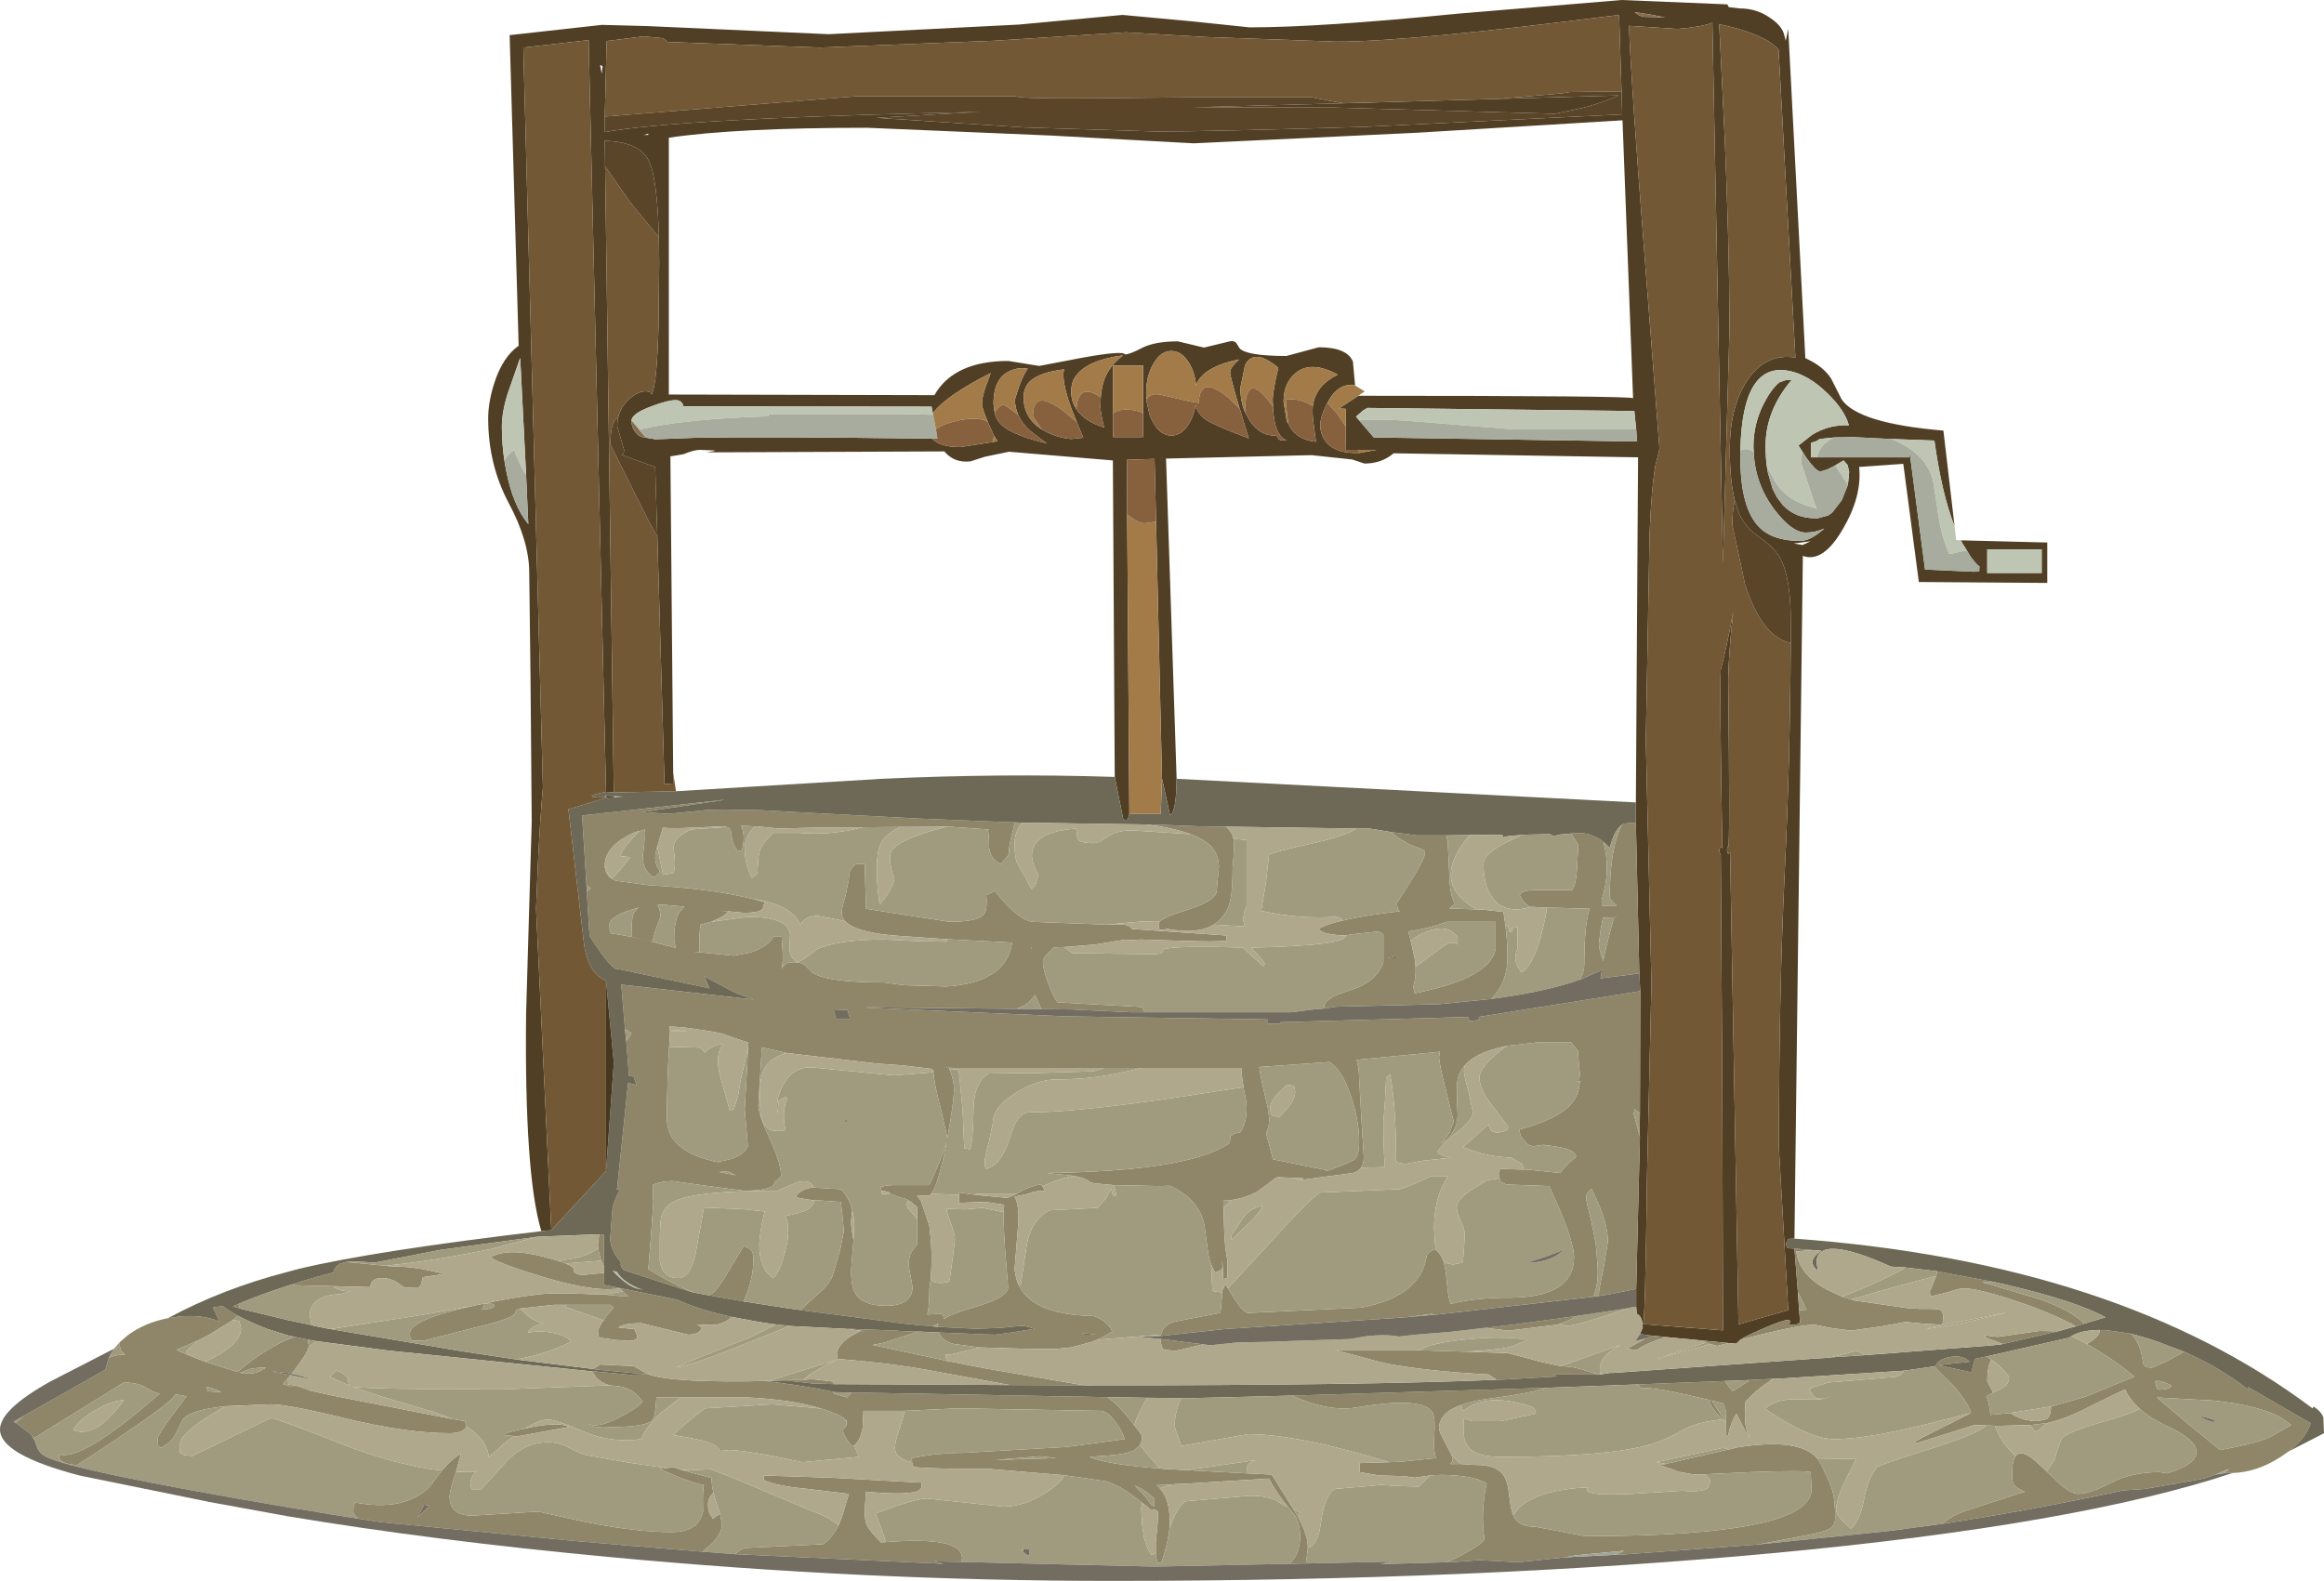 <?xml version="1.0" encoding="UTF-8" standalone="no"?>
<svg xmlns:ffdec="https://www.free-decompiler.com/flash" xmlns:xlink="http://www.w3.org/1999/xlink" ffdec:objectType="frame" height="254.25px" width="373.7px" xmlns="http://www.w3.org/2000/svg">
  <g transform="matrix(1.0, 0.0, 0.0, 1.0, -0.05, -0.15)">
    <use ffdec:characterId="396" height="254.25" transform="matrix(1.0, 0.0, 0.0, 1.0, 0.05, 0.15)" width="373.7" xlink:href="#shape0"/>
  </g>
  <defs>
    <g id="shape0" transform="matrix(1.0, 0.0, 0.0, 1.0, -0.05, -0.15)">
      <path d="M328.35 88.5 L319.6 88.5 319.6 92.3 328.35 92.3 328.35 88.5 M315.35 87.05 L329.25 87.4 329.25 93.9 308.6 93.75 306.1 74.75 299.0 75.25 Q299.5 79.9 296.4 85.2 293.2 90.75 289.95 89.55 L288.6 199.35 287.6 199.4 287.25 200.2 Q287.35 200.8 287.55 200.9 L288.6 200.95 289.15 207.95 289.35 210.85 289.5 212.8 Q289.15 213.25 288.15 213.25 287.65 213.25 287.85 212.85 288.0 212.45 287.5 212.45 286.65 212.45 283.15 214.0 280.8 215.0 279.85 215.65 L279.25 216.25 278.05 216.15 278.0 216.15 273.4 215.7 268.1 215.2 265.6 214.95 263.75 214.7 264.2 213.65 Q264.2 211.85 263.25 211.45 L263.15 210.3 263.15 207.45 263.75 182.95 263.7 182.8 263.75 179.2 263.8 159.55 263.65 156.7 263.1 132.55 263.1 129.2 263.45 73.7 224.15 73.05 Q222.2 74.7 219.45 74.7 L217.5 74.05 210.95 73.35 187.55 73.9 189.25 125.4 Q189.2 130.75 188.2 131.25 L186.9 125.35 185.95 84.05 185.7 73.95 181.25 74.1 181.3 82.85 181.65 131.0 Q181.45 132.05 181.05 132.15 L180.65 131.8 179.3 125.1 179.0 74.2 162.3 72.8 158.45 73.6 156.1 74.35 Q153.5 74.65 151.9 72.75 L113.6 72.9 114.9 72.7 115.0 72.6 112.6 72.5 Q111.65 72.5 109.95 73.2 L107.85 73.55 108.3 124.4 108.4 126.15 106.9 126.25 105.75 86.45 105.4 75.25 100.0 73.3 100.2 73.2 Q100.4 73.1 100.4 72.5 L99.3 68.7 Q99.3 67.95 99.45 67.3 99.85 65.5 101.35 64.2 103.2 62.65 104.65 63.25 L104.8 63.6 Q105.7 62.25 105.95 52.25 L105.95 51.6 106.05 42.45 106.0 38.3 Q105.75 28.85 104.4 26.05 102.9 22.95 97.3 22.8 L97.35 26.9 98.75 127.6 97.5 127.5 94.7 6.6 84.2 7.8 87.35 126.75 Q86.9 131.75 86.55 139.05 L86.25 146.3 88.7 198.0 87.1 198.15 Q84.35 189.05 84.65 163.05 L85.55 132.25 85.35 108.65 85.15 92.25 Q85.15 87.2 81.85 81.05 78.55 74.85 78.55 67.45 78.55 64.8 79.55 61.7 80.9 57.55 83.45 55.75 L82.0 5.8 96.85 4.15 104.3 4.35 133.3 5.65 163.9 4.1 180.55 2.55 191.4 3.55 201.0 4.55 Q212.25 4.55 234.45 2.35 L260.8 0.15 277.8 0.85 278.05 1.3 279.75 1.5 Q282.5 1.5 284.65 3.0 286.7 4.35 287.0 5.95 L287.2 6.7 287.6 4.8 290.35 57.75 Q293.25 59.05 294.5 61.05 L296.2 64.4 Q298.85 68.25 312.55 69.4 L314.35 84.8 Q312.3 79.65 311.1 71.0 L304.2 70.75 304.1 70.75 298.0 70.45 295.05 70.5 292.65 70.75 Q292.1 71.2 291.25 71.35 L291.25 73.7 292.25 73.7 307.1 73.7 307.1 72.75 309.6 91.75 317.45 92.1 318.3 92.05 318.35 91.25 318.25 91.15 318.2 91.15 318.0 90.95 317.95 90.9 317.9 90.85 317.85 90.8 317.75 90.7 317.7 90.65 317.65 90.6 316.9 89.65 316.55 89.05 315.65 87.6 315.35 87.05 M279.0 80.6 Q278.2 77.45 278.2 72.45 278.2 65.7 280.9 61.5 283.85 56.9 288.75 57.65 L286.05 8.2 Q285.7 7.6 284.35 6.75 281.6 5.1 276.5 4.05 L277.4 22.65 Q278.1 39.2 278.15 51.6 L278.15 53.2 277.1 90.8 275.4 3.8 Q273.65 4.5 269.75 4.8 L262.0 4.3 Q262.25 12.45 264.6 42.6 L265.3 51.6 266.9 72.35 266.25 75.0 Q265.6 78.6 265.3 86.05 L264.7 119.25 265.6 158.4 264.9 188.9 Q264.6 213.1 264.25 213.1 L277.1 214.1 277.0 175.75 276.75 137.65 276.7 137.65 276.5 137.0 Q276.6 136.15 277.0 136.55 276.55 111.1 276.75 107.85 277.65 104.5 278.75 98.55 278.0 105.35 277.95 109.4 278.25 136.5 277.95 136.3 L277.85 136.3 277.75 136.85 277.95 137.55 278.25 137.25 279.6 213.15 287.6 210.85 286.1 184.8 Q286.1 159.3 287.05 140.1 287.9 122.55 288.0 103.55 L288.0 99.95 Q288.0 93.3 286.45 90.2 285.6 88.4 283.1 86.65 280.7 84.95 279.75 82.85 L279.7 82.75 279.0 80.6 M267.8 2.95 L265.5 2.5 262.9 2.1 Q263.5 2.65 264.3 2.85 L267.8 2.95 M260.8 15.0 L260.4 2.55 Q226.8 6.85 215.05 6.85 L193.95 6.1 181.05 5.35 159.95 6.7 131.8 7.8 107.45 6.9 106.7 6.3 103.55 6.0 97.6 6.75 97.3 18.9 97.25 21.4 Q108.6 19.35 149.0 18.35 L157.65 18.15 154.75 18.3 141.0 19.1 164.9 20.65 186.1 21.3 Q194.55 21.3 219.45 20.55 L260.9 18.55 260.8 15.0 M214.7 16.8 L241.1 16.05 260.25 15.5 Q258.65 16.35 255.0 17.4 L250.1 18.45 214.7 17.45 192.0 17.4 191.55 17.4 192.0 17.4 214.7 16.8 M279.9 72.6 L279.9 73.75 Q279.9 81.8 282.9 84.9 285.1 87.15 289.55 87.15 291.15 87.15 293.4 85.15 292.0 85.8 290.4 85.8 288.15 85.8 285.3 82.0 282.25 77.9 282.05 72.85 L282.0 72.0 Q282.0 68.25 283.7 65.0 284.85 62.75 286.15 61.65 L287.15 61.3 288.2 61.2 Q283.95 66.15 283.95 71.9 283.95 74.3 284.35 76.25 L285.1 78.8 285.15 78.9 285.8 80.15 286.75 81.4 Q288.75 83.5 291.95 83.5 L292.05 83.5 292.1 83.5 292.2 83.5 292.35 83.5 294.0 83.05 294.65 82.6 296.2 80.6 297.2 78.1 297.4 76.05 297.15 74.95 296.5 74.2 295.15 75.0 Q293.45 75.95 292.7 75.95 292.1 75.95 290.6 73.9 L289.85 72.75 289.25 71.8 291.4 70.1 Q294.15 68.4 297.35 68.55 296.65 66.05 293.85 63.35 290.9 60.5 287.95 59.85 280.2 58.1 279.9 72.6 M263.15 69.2 L262.85 66.25 219.95 65.75 219.25 66.15 218.1 67.15 218.6 67.75 220.95 70.5 263.3 71.15 263.15 69.2 M291.2 87.2 L288.5 87.55 289.9 87.8 291.2 87.2 M218.45 63.8 Q262.65 63.8 262.65 64.2 L260.95 19.5 227.85 21.5 192.0 23.2 169.05 21.95 139.55 20.7 Q118.35 20.7 107.6 22.3 L107.6 63.6 150.3 63.7 Q153.45 58.2 162.2 58.2 L164.7 58.6 167.15 59.0 174.25 57.65 Q180.65 56.5 180.95 57.15 181.7 57.15 183.7 56.1 185.75 55.05 189.45 55.05 L191.55 55.55 193.65 56.05 198.0 55.0 Q198.7 55.0 198.9 55.4 L199.4 56.2 Q200.65 57.4 206.9 57.4 L209.5 56.7 212.1 56.0 Q216.65 56.0 217.6 58.3 L217.95 62.15 217.35 62.05 Q214.95 62.05 213.5 64.95 L213.4 65.1 Q212.35 67.25 212.35 68.5 212.35 69.85 213.05 70.9 214.45 73.0 218.0 73.0 L218.6 73.0 221.4 72.5 218.45 72.5 216.4 72.5 216.45 68.75 216.45 65.9 215.35 65.85 218.45 63.8 M199.4 65.85 L199.35 65.75 Q197.85 60.7 197.85 60.05 197.85 59.45 198.6 58.65 L199.3 57.95 Q194.4 58.95 192.85 61.2 192.55 61.6 192.4 62.2 192.2 60.15 191.3 58.6 190.1 56.6 188.4 56.6 186.7 56.6 185.55 58.6 184.35 60.6 184.35 63.4 L184.45 64.85 184.9 66.85 185.0 67.05 185.15 67.45 185.55 68.2 Q186.7 70.2 188.4 70.2 190.1 70.2 191.3 68.2 192.05 66.9 192.3 65.3 192.65 66.7 193.9 67.6 L193.95 67.65 Q195.3 68.55 200.85 70.65 L199.4 65.85 M179.05 66.6 L179.05 70.45 183.85 70.45 183.85 66.6 183.85 58.95 179.05 58.95 179.05 66.6 M200.25 66.45 L201.1 67.95 Q202.7 70.2 204.95 70.2 205.45 70.2 205.5 70.45 205.55 70.8 206.0 70.95 L206.95 71.0 Q204.9 70.15 204.75 65.55 L204.7 64.5 Q204.7 63.1 205.6 59.3 201.7 56.0 200.25 58.9 L199.5 62.5 Q199.5 64.7 200.25 66.45 M177.05 64.05 Q177.2 62.3 177.65 61.1 178.5 58.9 180.65 57.3 174.95 58.05 173.1 60.55 172.3 61.55 172.3 63.15 172.3 64.9 173.35 66.25 L173.6 66.55 173.65 66.6 Q175.0 68.1 177.6 68.9 177.0 66.55 177.0 65.55 L177.05 64.05 M163.8 66.9 Q163.25 65.7 163.25 64.4 L163.9 62.35 Q164.65 60.3 165.3 59.45 163.75 59.15 162.25 59.9 159.8 61.15 159.8 65.1 L160.0 66.55 Q160.3 67.85 161.3 68.65 163.1 70.2 168.35 71.45 L165.7 69.45 Q164.4 68.25 163.8 66.9 M173.2 68.05 L172.4 66.05 Q170.65 61.25 171.15 59.55 167.25 60.05 165.75 61.4 164.65 62.4 164.65 64.05 164.65 67.35 167.55 69.2 L168.4 69.65 Q170.3 70.6 172.3 70.75 L174.25 70.55 173.2 68.05 M207.2 68.3 Q208.45 70.9 211.65 71.2 211.1 67.25 211.1 66.25 L211.15 65.45 Q211.55 62.2 215.15 60.4 210.9 58.1 208.45 60.1 206.45 61.7 206.45 64.75 L206.95 67.8 207.2 68.3 M104.3 21.65 L103.55 21.85 104.3 21.85 104.3 21.65 M96.8 12.0 L96.95 10.8 96.55 10.6 96.8 12.0 M106.8 68.05 Q105.9 68.5 107.25 67.65 L107.65 67.25 106.8 68.05 M150.05 66.6 L149.85 65.55 109.95 65.5 Q109.7 64.5 108.7 64.5 107.45 64.5 104.8 65.5 101.65 66.65 101.6 67.8 101.6 68.95 102.3 69.75 103.0 70.55 103.95 70.55 L105.45 70.8 111.95 70.55 Q123.6 70.35 149.95 70.7 151.2 72.05 154.45 72.05 L159.65 71.25 160.45 71.1 159.9 70.25 158.9 68.05 158.9 68.0 Q157.95 65.85 157.95 65.05 157.95 64.3 158.4 62.75 L159.35 60.15 Q152.15 63.8 150.05 66.6 M84.65 76.6 L83.7 57.7 81.7 63.4 Q80.75 66.4 80.75 68.8 80.75 71.45 81.15 74.2 L81.45 75.9 Q82.55 81.45 85.0 84.45 L84.65 76.6" fill="#513f25" fill-rule="evenodd" stroke="none"/>
      <path d="M328.35 88.5 L328.35 92.3 319.6 92.3 319.6 88.5 328.35 88.5 M314.35 84.8 L314.6 87.0 315.35 87.05 315.65 87.6 316.55 89.05 316.3 88.7 315.4 88.85 313.5 89.25 Q312.4 86.9 311.8 83.45 L310.9 77.5 Q310.15 74.35 307.05 72.25 305.7 71.35 304.2 70.75 L311.1 71.0 Q312.3 79.65 314.35 84.8 M292.25 73.7 L291.25 73.7 291.25 71.35 Q292.1 71.2 292.65 70.75 L295.05 70.5 294.8 70.6 Q292.6 71.7 292.25 73.7 M347.3 216.05 L350.2 217.15 347.9 216.25 347.3 216.05 M282.05 72.85 Q281.2 72.25 280.45 72.4 L279.9 72.6 Q280.2 58.1 287.95 59.85 290.9 60.5 293.85 63.35 296.65 66.05 297.35 68.55 294.15 68.4 291.4 70.1 L289.25 71.8 289.85 72.75 Q289.7 73.5 289.7 74.65 L291.85 81.15 292.2 81.95 Q287.0 80.7 285.25 77.15 L284.2 75.3 284.35 76.25 Q283.95 74.3 283.95 71.9 283.95 66.15 288.2 61.2 L287.15 61.3 286.15 61.65 Q284.85 62.75 283.7 65.0 282.0 68.25 282.0 72.0 L282.05 72.85 M295.15 75.0 L296.5 74.2 297.15 74.95 297.4 76.05 297.2 78.1 295.15 75.0 M218.6 67.75 L218.1 67.15 219.25 66.15 219.95 65.75 262.85 66.25 263.15 69.2 243.4 69.2 227.3 67.9 Q222.0 67.45 218.6 67.75 M101.6 67.8 Q101.65 66.65 104.8 65.5 107.45 64.5 108.7 64.5 109.7 64.5 109.95 65.5 L149.85 65.55 150.05 66.6 150.1 66.85 145.5 66.75 123.65 66.75 123.65 67.1 Q112.1 67.45 104.8 68.8 L102.85 69.25 101.6 67.8 M106.8 68.05 L107.65 67.25 107.25 67.65 Q105.9 68.5 106.8 68.05 M84.65 76.6 Q83.25 74.2 82.75 72.55 81.8 73.05 81.15 74.2 80.75 71.45 80.75 68.8 80.75 66.4 81.7 63.4 L83.7 57.7 84.65 76.6 M103.45 207.6 L102.35 207.35 Q100.65 206.8 98.55 204.5 L99.25 204.7 Q100.4 206.55 103.45 207.6" fill="#bfc5b3" fill-rule="evenodd" stroke="none"/>
      <path d="M368.1 233.55 L366.8 234.45 Q363.05 236.9 359.05 237.05 L357.85 237.05 358.45 236.4 356.3 237.3 355.0 237.75 354.7 237.85 354.4 237.95 345.0 239.6 341.45 239.85 Q326.35 243.1 312.5 245.2 313.45 244.05 316.5 243.0 L325.65 240.05 Q324.1 239.45 323.75 238.65 323.6 238.35 323.6 237.05 323.6 235.1 324.15 234.35 324.3 234.1 324.55 234.0 L324.75 233.9 Q325.7 233.65 327.55 235.3 L327.65 235.4 327.7 235.45 328.55 236.2 329.15 236.8 331.05 238.6 Q333.05 240.4 334.15 240.4 336.05 240.4 339.45 238.65 342.85 236.9 347.25 236.9 L348.65 237.1 348.7 237.05 Q353.25 235.65 353.25 233.65 353.25 231.7 348.6 229.55 345.8 228.25 344.1 226.7 342.5 225.25 341.8 223.65 341.15 223.8 334.8 227.0 331.95 228.4 329.35 229.0 L326.45 229.35 325.65 229.35 322.05 229.45 321.9 229.45 321.6 229.45 320.85 229.45 319.45 229.4 317.7 229.35 317.65 229.35 317.5 229.35 308.25 232.25 307.9 232.05 Q308.35 231.75 312.6 229.6 L314.15 228.85 314.2 228.8 315.9 227.95 316.8 227.45 317.0 227.3 Q316.35 225.5 314.15 223.0 L311.05 219.9 311.15 219.85 311.45 219.65 311.45 219.6 Q311.45 219.25 312.3 218.8 313.35 218.3 314.65 218.3 315.85 218.3 316.8 219.15 L311.75 219.7 317.05 220.85 317.6 218.7 319.5 218.3 320.1 218.7 320.25 218.8 Q319.6 220.0 319.6 222.3 L320.55 224.1 321.15 223.8 319.45 224.7 319.85 225.8 320.1 227.5 320.1 227.7 323.3 227.4 Q325.2 228.7 327.75 228.7 L329.15 228.4 Q329.85 227.85 329.85 226.35 L335.35 224.8 343.25 221.55 Q340.55 219.25 337.4 217.35 336.6 216.85 335.6 216.3 337.65 215.1 337.65 214.3 L337.65 214.05 337.85 214.05 338.3 214.05 338.4 214.05 338.45 214.05 338.55 214.05 342.2 214.55 342.9 214.75 Q344.35 216.55 344.65 219.35 L344.85 219.75 Q345.1 220.1 346.1 220.1 L348.4 219.1 351.25 217.55 Q355.95 219.6 359.85 222.35 360.9 223.1 361.75 223.8 L361.5 223.2 371.6 229.05 Q370.85 231.45 368.1 233.55 M19.3 216.0 L20.65 214.85 Q23.4 212.85 27.05 212.15 L28.7 211.9 Q32.6 211.5 35.35 212.7 L34.3 210.45 34.75 210.35 35.85 210.2 37.25 211.15 38.3 211.75 37.35 212.55 34.35 214.4 34.15 214.55 32.4 215.5 31.85 215.75 28.4 217.25 30.1 218.0 33.05 219.15 38.25 220.8 Q42.9 216.8 47.35 215.15 L47.9 215.25 49.55 215.6 49.7 216.6 49.7 216.7 Q49.6 217.55 47.85 219.9 L46.95 221.1 46.9 221.1 46.4 221.0 46.3 220.95 43.7 220.7 46.45 221.25 46.8 221.3 46.35 221.8 45.7 222.5 45.7 222.8 45.3 222.7 46.4 223.0 47.4 223.25 46.4 222.95 46.05 222.9 46.4 222.85 Q47.6 222.85 49.55 223.65 L49.9 223.8 53.8 224.65 72.7 228.35 74.8 228.7 75.05 229.55 75.05 229.65 Q74.45 230.65 72.35 230.65 65.55 230.65 55.95 228.35 46.4 226.0 43.6 226.0 L36.45 226.3 Q30.75 226.85 29.45 228.4 L28.35 230.65 Q27.7 232.1 25.9 233.0 L25.45 232.65 25.4 231.45 Q25.4 231.0 27.5 228.1 L30.05 224.7 28.25 224.4 Q27.75 225.85 12.5 235.75 10.5 235.75 9.55 234.8 L9.55 234.1 10.4 234.15 Q14.45 234.15 25.75 224.25 24.9 224.2 23.5 223.3 22.2 222.5 19.95 222.5 L5.5 231.45 5.1 230.9 2.9 229.2 2.8 229.15 2.7 229.05 2.55 229.0 3.8 227.9 17.05 220.4 17.05 220.2 17.55 218.5 Q18.65 218.05 19.5 218.05 L20.15 218.05 19.55 217.4 Q19.3 217.0 19.3 216.0 M368.45 229.35 Q365.55 226.45 356.05 225.4 L346.9 224.9 352.0 229.25 357.05 233.35 Q363.4 232.2 365.35 231.1 L368.45 229.35 M333.85 213.45 Q330.15 211.4 324.4 209.45 318.05 207.35 315.9 207.35 315.05 207.35 313.35 207.95 L310.5 208.65 310.35 207.9 310.4 207.8 311.4 205.35 311.55 204.6 320.55 206.3 318.8 206.35 328.05 209.1 Q333.4 211.0 335.15 213.05 L335.0 213.1 333.85 213.45 M298.25 209.3 L307.25 210.6 308.0 210.6 308.85 210.65 309.05 210.65 310.6 210.65 Q312.2 210.65 312.4 211.15 L312.55 211.9 312.4 213.2 309.5 213.05 306.45 212.75 302.7 213.45 297.7 214.15 294.3 213.7 291.85 213.2 Q289.55 213.2 282.7 214.9 L279.85 215.65 Q280.8 215.0 283.15 214.0 286.65 212.45 287.5 212.45 288.0 212.45 287.85 212.85 287.65 213.25 288.15 213.25 289.15 213.25 289.5 212.8 L289.35 210.85 290.55 210.8 289.15 207.95 288.6 200.95 291.65 201.2 288.9 201.4 Q289.3 205.05 293.7 207.5 L296.3 208.7 298.25 209.3 M278.0 216.15 L276.15 216.6 275.05 216.3 274.4 216.05 273.4 215.7 278.0 216.15 M268.1 215.2 L267.5 215.35 Q265.05 216.05 263.25 217.25 L261.6 217.1 264.7 215.4 265.5 215.05 265.6 214.95 268.1 215.2 M250.85 213.05 L250.45 213.2 242.65 214.15 238.85 213.7 243.6 213.15 253.55 211.8 Q252.4 212.55 250.85 213.05 M193.5 216.35 L189.15 217.4 187.45 217.25 187.0 217.1 186.85 216.6 Q186.7 216.3 186.7 215.5 L187.5 215.6 188.35 215.7 193.5 216.35 M186.75 215.0 L186.75 214.8 Q187.0 213.25 188.95 212.7 L196.3 211.3 196.6 208.0 196.6 207.65 196.8 207.35 Q196.9 206.95 197.1 206.7 L197.5 207.35 198.65 209.2 Q200.05 211.3 200.75 211.3 L218.95 210.45 Q228.65 208.6 229.5 201.9 L229.85 201.6 Q230.3 201.25 230.8 201.05 L231.0 201.2 Q231.75 201.85 232.2 203.05 L232.55 204.85 Q232.9 208.65 233.15 209.35 L233.35 209.85 Q237.2 208.85 242.65 208.85 253.15 208.85 253.15 202.35 253.15 199.45 249.15 190.9 L242.25 190.65 241.55 190.3 Q241.25 190.15 241.2 189.65 L241.15 189.45 241.15 189.15 Q241.15 188.2 241.25 188.2 L241.6 188.15 245.05 188.25 246.2 188.3 250.95 188.8 250.95 188.85 Q251.55 187.8 253.5 186.2 253.35 184.7 248.15 184.3 L248.65 184.2 246.65 184.5 Q245.7 184.35 245.35 183.85 L245.4 183.85 244.85 183.25 Q244.4 182.6 244.4 181.8 250.4 180.2 252.6 177.8 253.95 176.3 254.1 174.05 L254.45 173.95 253.65 174.1 254.1 173.15 254.1 172.95 253.75 169.1 252.65 167.75 247.7 167.75 242.35 168.35 241.75 168.5 Q237.3 169.45 235.55 171.55 234.45 172.8 234.35 174.5 234.25 176.15 234.45 179.6 234.3 182.45 231.9 184.0 L233.15 182.3 233.8 180.5 232.65 175.9 Q231.45 171.25 231.45 170.1 L231.6 169.3 218.2 170.6 Q218.6 171.9 218.6 173.6 L219.0 180.75 219.35 186.2 Q219.35 187.3 218.9 187.95 218.45 188.6 217.6 188.8 L208.65 190.0 209.75 189.65 209.65 189.65 206.2 189.5 205.4 189.45 204.85 189.85 203.05 191.2 Q201.15 192.7 198.05 193.15 L196.75 193.25 196.8 194.5 196.9 198.0 Q197.0 200.9 197.4 202.7 L197.4 205.7 196.75 205.85 196.6 202.85 196.6 204.15 196.3 204.45 195.45 204.8 195.4 204.75 195.0 204.0 Q194.45 202.85 194.25 201.15 L193.7 197.05 Q192.75 192.9 188.15 190.85 L186.55 190.9 179.2 190.75 175.9 190.45 175.35 190.25 175.15 190.15 Q174.55 189.6 172.7 189.25 L168.35 188.8 Q190.85 188.5 197.45 184.2 L197.8 183.95 197.9 182.85 198.35 182.6 Q198.7 182.35 199.45 182.3 200.6 180.6 200.5 178.05 L200.4 177.1 200.0 175.0 199.8 173.55 199.7 172.65 199.65 172.3 199.65 171.9 183.55 171.9 177.55 171.9 153.45 171.9 151.75 171.85 152.65 171.9 152.8 172.25 152.85 172.4 Q153.45 174.0 153.45 175.3 153.45 177.3 152.4 183.15 L151.3 178.35 Q150.25 174.4 150.15 172.6 L150.15 172.3 149.8 172.05 145.3 171.5 142.5 171.3 141.1 171.2 126.55 169.5 122.55 168.6 122.0 177.9 Q122.0 179.4 123.85 183.35 125.65 187.25 125.65 189.3 L124.6 190.35 124.75 189.55 124.5 190.7 Q123.6 191.65 119.65 191.65 L113.95 190.9 108.2 190.1 Q106.45 190.1 105.0 190.7 L105.1 193.6 104.7 199.25 104.3 204.25 105.3 204.85 Q109.25 207.2 111.75 208.05 L111.8 208.05 111.25 207.95 100.35 204.4 100.3 204.3 100.1 204.1 99.9 203.7 99.85 203.55 99.85 203.5 99.9 203.15 Q98.4 201.5 98.15 199.55 L98.45 195.65 Q98.45 194.55 98.85 193.35 L99.8 191.25 99.25 191.55 101.05 174.3 102.4 174.65 101.95 173.3 101.2 173.2 100.75 167.6 101.6 166.3 100.55 165.7 99.95 158.5 121.25 160.9 Q119.65 160.4 118.15 159.75 L113.55 157.3 113.25 157.1 114.15 159.1 99.45 156.0 Q98.5 156.4 94.85 150.65 L94.4 143.5 95.05 143.0 94.35 142.5 93.65 131.3 115.85 128.85 115.85 128.9 103.35 130.75 107.7 131.05 107.9 131.0 113.9 130.4 116.7 130.35 116.75 130.35 122.35 130.45 147.8 131.8 162.8 132.4 162.9 132.4 163.25 132.45 162.8 134.2 Q162.2 136.45 162.3 137.55 L161.0 139.1 Q159.35 138.45 159.1 136.5 159.1 134.4 158.9 133.7 L159.05 133.55 152.6 133.1 152.3 133.1 144.8 133.15 138.8 133.2 131.6 133.25 125.25 133.4 121.8 133.05 121.4 133.05 119.25 132.95 Q119.65 133.9 119.65 135.1 L119.5 136.4 119.35 136.9 118.7 137.05 Q117.75 135.9 117.65 134.15 117.6 133.35 116.9 133.15 L116.35 133.05 111.55 133.25 Q107.75 133.45 106.65 133.25 L105.75 136.3 105.7 136.45 Q104.95 138.7 106.15 140.2 105.85 141.0 105.1 141.2 103.35 140.1 103.4 137.8 103.8 135.2 103.65 134.1 L103.8 133.55 102.8 133.85 102.8 133.8 102.35 133.95 102.25 133.95 102.7 133.75 Q97.45 135.9 97.3 139.15 L97.3 139.3 Q97.3 141.15 99.1 141.8 L104.3 142.5 Q114.95 143.1 121.8 144.9 L123.15 145.25 Q122.8 145.55 122.7 146.3 122.25 146.95 119.65 146.95 L115.95 146.6 117.15 146.75 Q116.75 147.3 115.65 147.85 L114.4 148.4 112.75 148.85 Q112.45 149.75 112.5 153.35 L111.6 153.2 118.05 153.85 120.65 153.35 Q123.3 152.55 124.45 150.8 L125.75 150.8 125.9 153.25 Q126.0 154.85 125.75 155.75 L125.75 155.9 126.25 155.25 Q126.6 154.9 127.6 154.9 128.95 154.9 129.5 155.4 L130.65 156.55 Q132.95 158.15 142.15 158.15 L145.55 158.6 152.25 158.8 Q161.9 158.15 162.8 151.75 L163.05 151.75 152.3 151.2 143.75 150.6 Q137.55 150.05 135.95 148.3 135.4 147.7 135.4 146.95 135.4 146.15 136.0 144.25 L136.55 141.5 Q136.55 140.5 136.8 140.05 L137.55 139.15 139.1 139.1 139.3 146.3 146.95 147.5 152.75 148.4 Q157.95 148.4 158.5 146.8 158.8 145.95 158.65 144.1 L160.05 143.45 Q163.45 147.85 165.95 148.4 L178.0 148.85 180.5 148.85 Q181.45 148.85 181.85 149.3 L182.1 149.55 197.25 150.6 197.25 151.45 Q195.5 151.65 189.95 151.45 L183.5 151.25 180.6 151.4 181.1 151.25 176.15 152.05 171.35 152.45 169.55 152.5 168.6 153.45 Q167.75 154.25 167.75 154.85 167.75 155.95 168.6 158.25 169.45 160.55 170.1 161.35 L183.65 162.1 184.0 162.65 184.05 162.95 181.9 162.95 172.45 162.5 167.5 162.45 166.6 160.45 166.5 160.1 Q165.8 161.35 164.35 162.05 L163.5 162.4 139.55 162.15 139.3 162.2 171.25 163.6 203.85 164.1 203.8 164.8 205.9 164.8 205.95 164.55 236.15 163.7 236.3 164.35 237.95 164.2 237.8 163.7 263.8 159.55 263.75 179.2 262.9 178.55 262.75 179.3 263.7 182.8 263.75 182.95 263.15 207.45 262.9 207.5 262.85 207.5 260.15 208.05 258.05 208.45 257.15 208.55 257.15 208.3 Q257.15 207.5 257.9 204.1 L258.6 199.85 Q258.6 196.95 256.7 192.9 L256.0 191.35 Q255.1 192.05 255.1 192.6 255.1 193.45 255.9 196.35 L256.65 200.1 256.95 203.8 Q257.1 206.55 256.35 208.45 L256.25 208.7 230.8 211.6 230.3 211.45 226.5 211.95 226.3 212.0 225.9 212.0 224.7 212.1 196.95 213.9 186.75 215.0 M175.5 216.0 L172.25 216.85 169.75 217.1 169.0 217.1 168.8 217.1 168.65 217.1 167.4 217.1 165.9 217.1 157.65 216.85 153.45 216.3 Q151.45 215.8 151.0 214.45 L158.6 214.75 160.05 214.8 162.7 214.45 166.4 213.85 164.85 213.4 164.0 213.4 161.0 213.7 157.05 213.85 150.8 213.55 150.8 213.4 150.95 213.0 149.95 213.45 147.65 213.25 145.7 213.05 145.25 213.0 129.55 210.95 128.75 210.85 131.15 208.65 Q133.65 206.65 134.1 204.8 L135.1 201.35 135.75 198.15 135.5 195.55 135.25 193.45 130.15 193.1 128.45 192.8 128.25 192.7 128.1 192.6 Q128.1 192.2 128.95 191.7 129.85 191.15 130.9 191.15 L130.95 191.15 135.25 191.4 Q136.6 192.75 137.1 194.8 L136.9 196.45 Q136.9 197.75 137.3 199.55 L137.0 203.15 Q136.7 206.65 137.55 208.1 138.75 210.15 142.5 210.15 146.65 210.15 146.8 207.2 L146.15 203.65 Q146.15 202.55 146.5 201.75 146.8 201.1 147.55 200.25 L147.55 196.2 147.55 194.35 147.5 194.3 147.45 194.2 146.4 193.35 146.25 193.25 Q145.65 192.9 144.9 192.75 L143.35 192.2 142.4 192.2 142.95 192.2 143.2 191.95 141.8 191.6 141.85 192.15 141.7 191.15 Q142.0 190.8 143.65 190.75 L149.5 190.75 151.1 187.1 152.25 183.9 Q150.95 190.6 149.8 192.15 L149.5 192.45 147.55 192.4 147.5 192.4 148.15 193.3 149.45 197.15 149.45 197.25 149.5 197.4 149.55 197.75 149.55 198.0 Q150.05 201.75 149.7 205.9 L149.5 207.4 Q149.5 210.3 149.15 211.55 L151.6 211.45 151.85 212.25 Q153.2 211.4 156.5 210.45 162.15 208.85 162.15 207.15 L161.7 201.55 Q161.4 197.55 161.45 195.1 L161.5 194.15 161.5 193.9 158.5 193.45 154.35 193.6 Q154.25 194.35 154.25 192.7 L154.25 192.3 154.3 191.75 154.35 191.95 156.45 192.25 157.75 192.4 162.05 192.8 163.6 192.1 164.2 191.75 Q166.4 190.65 167.5 190.65 L167.65 190.95 167.85 191.2 168.1 191.7 167.35 191.65 167.25 191.65 166.2 191.85 165.8 191.95 165.75 192.0 165.7 192.0 165.35 192.15 163.2 192.6 Q164.1 194.3 163.7 198.0 L163.2 204.25 163.2 204.35 163.45 205.7 Q165.0 211.6 175.95 211.8 178.2 212.65 178.9 214.3 177.3 215.35 175.5 216.0 M152.25 219.0 L158.4 220.2 158.6 220.25 158.9 220.3 159.25 220.35 172.6 222.65 173.8 222.85 173.9 222.85 174.45 222.95 162.45 222.9 150.65 220.75 Q144.5 219.5 134.75 218.7 L134.6 217.75 Q135.0 215.8 138.45 214.2 L139.15 214.25 136.5 213.9 136.45 213.85 137.7 213.9 144.3 214.15 144.7 214.2 147.75 214.3 142.15 216.1 140.4 216.45 152.25 219.0 M240.7 222.05 L239.4 221.2 Q229.1 220.65 222.55 219.35 L214.65 217.25 214.85 217.25 227.35 217.25 228.15 217.3 236.05 217.55 242.45 217.75 246.65 218.85 246.75 218.9 247.15 219.0 247.35 219.05 247.5 219.05 247.95 219.2 250.75 219.8 251.05 219.85 251.7 219.9 Q252.95 219.9 255.1 220.6 L257.0 221.2 249.7 221.2 250.45 221.5 249.95 221.55 241.2 222.05 240.7 222.05 M322.1 216.3 L319.45 215.3 319.15 214.8 319.85 215.0 321.3 215.15 328.0 214.2 331.0 214.25 322.1 216.3 M349.25 223.0 Q347.4 222.0 346.6 222.3 L346.8 223.15 Q346.95 223.6 347.25 223.65 348.95 223.6 349.1 223.15 L349.25 223.0 M263.1 132.55 L263.65 156.7 257.4 157.5 257.65 156.1 257.35 156.25 257.2 156.35 254.5 157.55 254.05 157.7 Q254.8 156.55 254.8 155.25 254.8 148.85 255.65 146.3 L248.7 146.1 246.25 146.0 246.0 146.0 245.0 145.1 244.4 144.1 244.75 143.7 Q245.35 143.3 246.9 143.3 L252.85 143.3 Q253.6 142.3 253.7 138.5 L253.85 136.05 252.7 134.2 253.65 134.1 254.2 134.15 254.4 134.1 254.6 134.15 Q256.45 134.4 257.9 135.55 259.1 140.25 257.6 144.85 L257.6 145.8 260.0 145.8 259.3 145.1 Q258.9 144.7 258.9 144.35 258.9 136.6 260.85 132.8 L261.2 132.6 262.8 132.45 262.9 132.5 262.95 132.5 263.05 132.55 263.1 132.55 M215.95 148.2 Q218.8 147.5 223.5 146.9 L225.15 146.7 224.95 146.5 Q224.7 146.3 224.7 145.35 L226.95 141.8 Q229.2 138.2 229.2 137.3 229.2 136.8 227.85 136.4 225.95 135.8 223.65 133.95 L227.85 134.5 232.6 134.5 232.85 135.45 233.1 140.85 Q233.2 144.2 234.0 145.5 L233.1 146.25 238.55 146.45 241.8 146.8 242.1 148.8 Q242.45 151.45 242.45 154.2 242.45 158.1 239.95 160.7 L239.9 160.8 231.45 161.65 214.95 162.05 212.95 162.35 212.95 162.15 Q212.95 160.65 217.0 159.45 221.4 158.15 222.5 154.9 L222.5 150.45 221.7 149.95 217.55 150.4 216.6 150.55 215.6 150.6 213.4 150.3 Q212.45 150.0 212.1 149.55 213.2 148.8 215.95 148.2 M197.15 133.1 Q198.2 133.9 198.4 135.05 198.6 136.3 198.25 139.8 198.25 144.4 197.6 145.95 196.8 147.85 195.25 148.85 192.65 150.45 187.85 149.55 L186.65 149.7 Q186.35 149.7 186.35 148.65 L186.5 148.4 Q187.1 147.65 191.05 146.45 195.7 145.0 195.7 143.3 L196.05 139.6 Q196.05 137.35 194.4 135.9 193.35 135.0 191.45 134.3 188.8 133.3 184.5 132.75 L185.45 132.75 193.1 133.05 197.15 133.1 M227.65 155.3 Q227.8 157.25 227.3 158.9 L227.55 159.9 Q233.1 158.75 236.1 157.3 240.0 155.45 240.55 152.75 L240.55 148.4 232.75 148.4 Q229.65 149.5 226.5 149.95 L226.9 151.45 227.55 154.4 227.65 155.3 M165.8 152.55 L165.9 152.7 165.9 152.65 165.95 152.55 165.8 152.55 M113.9 208.45 Q114.95 208.45 117.1 204.75 L119.65 200.5 120.75 201.1 Q121.2 201.55 121.2 202.6 121.2 205.75 119.85 208.9 L119.6 209.45 113.9 208.45 M224.6 153.9 L223.25 154.25 224.55 154.25 224.6 153.9 M202.55 171.75 Q202.6 172.7 203.35 175.9 L203.9 178.25 204.15 180.1 Q204.15 181.25 203.65 182.45 L203.75 182.85 204.75 186.6 213.2 188.3 213.35 188.5 Q216.95 187.2 217.75 186.7 218.6 186.1 218.6 183.75 218.6 179.95 217.0 175.65 215.7 172.15 213.85 170.95 L202.55 171.75 M260.35 147.65 L257.8 147.75 257.4 149.85 257.15 152.0 Q257.15 152.75 257.85 154.7 258.25 152.5 259.35 148.55 L259.6 147.7 260.35 147.65 M105.9 145.9 Q106.25 146.65 106.25 147.6 L105.45 149.8 104.95 151.6 101.6 150.85 Q101.6 147.85 101.85 147.25 102.1 146.65 102.75 146.1 L100.55 146.8 Q98.05 147.85 98.05 148.75 L98.1 149.95 98.35 150.3 Q100.8 150.5 107.4 152.25 L108.7 152.6 108.45 151.35 Q108.45 148.15 109.3 146.85 L110.1 145.95 106.65 145.65 105.8 145.7 105.9 145.9 M107.75 165.2 L107.7 165.2 107.75 165.6 107.8 165.95 107.65 168.5 Q107.3 173.9 107.3 180.1 107.3 185.1 114.75 186.9 L116.25 187.2 115.4 187.05 116.25 186.85 Q119.6 186.25 120.3 184.5 L120.05 181.4 119.8 178.55 120.2 171.5 120.35 168.6 120.4 167.85 116.2 166.4 115.95 166.35 114.85 166.1 110.9 165.5 107.75 165.2 M115.7 188.65 L118.35 189.15 117.05 188.5 115.7 188.65 M136.75 164.0 L136.3 162.55 134.1 162.65 134.5 164.0 136.75 164.0 M147.55 192.4 L147.5 192.4 147.55 192.4 M123.2 222.25 L123.55 222.25 123.6 222.25 124.3 222.2 124.35 222.25 123.2 222.25 M129.25 222.05 L130.65 221.95 134.1 222.35 134.1 222.75 130.75 222.65 126.3 222.15 126.2 222.15 129.25 222.05 M96.45 220.45 L95.45 220.3 Q95.65 220.15 96.0 219.95 L96.5 219.6 101.95 219.85 103.65 220.85 Q106.2 222.45 120.3 222.3 L122.95 222.25 123.0 222.25 Q128.85 222.9 134.1 224.0 L134.1 224.25 136.25 224.9 137.0 224.1 178.1 224.85 Q179.85 226.0 182.45 229.35 L183.7 231.05 Q183.7 231.95 183.35 232.55 L182.5 233.35 Q181.15 234.1 177.25 234.3 L175.25 234.45 Q177.9 235.65 186.4 236.3 L187.4 236.4 188.55 236.45 190.05 236.55 191.2 236.6 200.5 237.1 204.55 237.3 208.05 242.9 208.3 243.3 208.8 244.15 Q210.35 247.05 210.35 248.95 L210.35 249.1 210.05 251.6 207.4 251.65 Q209.1 250.1 209.1 247.3 209.1 244.8 208.0 243.5 L207.15 242.5 Q205.3 240.25 204.1 237.95 L191.0 238.75 188.85 238.85 188.45 238.9 186.05 239.0 186.55 239.5 186.9 239.95 187.05 240.15 187.1 240.25 187.15 240.35 187.2 240.4 Q188.15 242.0 188.15 245.1 L188.1 246.0 Q187.9 248.1 186.85 251.35 L186.2 251.55 Q185.9 250.7 185.9 249.45 L185.9 248.15 186.2 245.05 186.25 243.35 Q186.15 242.9 185.05 242.9 L183.75 241.85 182.5 240.9 Q180.25 239.15 177.95 238.4 L175.35 238.0 171.15 237.4 159.25 236.4 Q150.15 236.4 146.95 236.1 L146.95 236.05 146.9 236.0 146.8 235.65 146.7 235.3 146.65 234.65 Q150.75 233.8 155.1 233.8 L171.6 232.85 180.9 231.6 Q180.65 230.6 179.6 229.1 178.3 227.2 177.1 227.05 L154.1 226.65 145.55 227.05 138.9 227.05 138.75 229.9 138.7 230.15 138.7 230.3 138.65 230.35 Q138.25 232.0 137.4 232.6 L137.05 232.75 Q135.4 230.75 135.65 230.05 L136.15 229.4 136.25 228.85 136.25 228.8 Q136.05 228.05 132.8 226.9 L132.15 226.7 Q127.5 225.25 120.3 224.9 L109.5 224.9 105.6 224.9 Q105.45 228.05 104.95 228.55 103.85 229.65 98.45 229.65 L96.95 229.6 96.65 229.65 Q94.9 229.65 94.9 229.2 96.25 229.85 99.65 228.1 102.7 226.55 103.35 225.55 101.8 223.2 99.05 223.05 L98.1 222.95 Q96.25 222.5 95.25 220.7 L95.25 220.65 96.6 220.8 100.8 221.2 101.35 221.25 103.1 221.2 104.3 221.2 103.2 221.1 96.45 220.45 M207.8 224.6 L248.75 223.35 Q245.75 224.3 239.4 225.1 236.75 225.45 235.0 226.1 231.45 227.4 231.45 229.85 231.45 230.4 232.55 232.4 L233.45 234.1 233.65 234.8 Q233.65 235.2 233.25 235.6 L234.95 235.6 237.2 235.75 237.45 235.75 Q240.55 235.75 241.75 237.3 242.5 238.3 242.75 240.75 242.95 242.8 243.35 243.8 L243.5 244.15 Q244.4 245.7 247.0 245.7 L250.95 246.45 254.95 247.2 Q291.35 247.2 291.35 239.65 L291.2 236.9 Q290.0 236.6 281.7 236.9 L274.2 237.25 272.5 237.3 270.0 236.85 266.9 235.75 266.95 235.75 267.4 235.7 278.05 233.25 278.35 233.2 279.3 232.95 Q289.35 231.3 292.25 234.7 L292.7 235.3 Q294.3 238.5 294.7 239.85 295.15 241.45 295.15 244.2 295.15 245.45 294.35 245.95 293.55 246.5 290.65 247.05 L282.7 248.55 261.15 250.15 259.85 250.2 261.2 249.55 253.3 250.3 251.8 250.6 244.2 251.4 237.65 251.05 237.35 251.1 236.25 251.2 233.1 251.4 232.75 251.4 232.95 251.3 Q238.3 248.75 238.75 247.7 238.1 243.4 239.1 238.75 237.7 237.75 234.1 237.45 231.9 237.25 229.95 237.45 L227.55 237.8 225.85 237.55 221.85 237.45 218.7 236.9 218.7 235.45 223.4 235.3 225.15 235.25 230.95 234.65 Q230.5 233.25 230.7 230.7 230.85 228.3 230.45 227.45 229.15 224.65 218.2 226.5 213.6 227.25 207.8 224.6 M263.4 222.8 L274.8 222.35 277.4 222.25 278.65 223.9 279.8 223.2 Q280.65 222.55 281.25 222.3 L281.25 222.1 282.25 222.05 285.1 221.9 284.65 222.25 284.15 222.6 283.65 222.95 Q282.35 223.9 281.4 224.9 L280.75 225.55 280.7 226.05 Q280.4 229.85 281.45 231.4 280.95 231.0 279.8 228.5 L279.25 227.5 Q278.25 229.2 277.95 230.95 L277.55 230.95 277.55 228.85 276.9 228.3 Q275.7 227.2 274.85 225.55 L275.1 225.35 271.45 224.5 Q265.65 223.2 263.9 223.4 L263.4 222.8 M109.6 236.55 L114.45 237.85 114.55 239.1 114.75 240.2 Q113.9 241.1 113.9 242.1 113.9 243.1 114.25 243.7 L114.7 244.4 115.8 243.6 116.15 245.25 Q116.15 247.25 113.25 249.5 L113.0 249.7 102.25 248.8 101.3 248.75 101.0 248.7 100.65 248.7 100.35 248.65 100.1 248.65 99.8 248.6 93.35 248.05 91.15 247.85 61.3 244.95 57.7 244.4 Q56.85 243.7 56.85 243.25 L56.9 242.25 57.2 241.8 Q65.0 243.25 69.0 239.4 L71.1 236.65 Q72.9 234.55 74.15 234.0 L73.4 236.85 73.3 237.15 Q72.35 239.75 72.35 240.9 72.35 243.9 76.05 243.9 L86.6 243.25 94.1 244.9 Q102.25 246.55 108.1 246.55 112.4 246.55 113.1 243.2 113.0 239.55 113.25 238.95 112.4 238.95 109.4 237.8 L106.15 236.4 107.2 236.25 107.7 236.2 107.8 236.2 108.35 236.1 109.6 236.55 M118.3 250.1 Q118.8 249.45 119.9 249.1 L132.4 248.5 Q133.9 247.45 134.9 245.45 L135.35 244.4 136.55 240.4 129.45 239.55 Q125.05 239.15 122.85 238.2 L122.85 237.45 133.7 237.8 148.25 238.6 148.25 239.1 Q148.3 239.55 147.8 239.85 146.3 240.7 139.3 240.05 L139.1 243.0 Q139.1 244.7 139.4 245.35 139.8 246.3 141.7 248.2 L141.9 248.2 142.5 248.15 Q154.75 247.2 154.75 250.7 L154.7 251.35 150.2 251.25 151.8 251.65 118.3 250.1 M117.75 211.95 Q116.3 213.25 114.4 213.25 L112.15 213.15 112.9 213.65 Q112.55 214.8 110.7 214.8 L103.15 212.95 Q100.3 212.95 99.5 213.65 L102.05 213.9 102.5 214.95 102.45 215.4 Q102.15 215.8 101.15 215.8 L99.05 215.65 96.65 215.3 96.45 215.25 Q96.2 215.05 96.2 214.05 L96.85 212.8 97.1 212.5 Q97.85 211.35 98.7 210.5 L98.2 210.0 91.25 210.0 89.1 210.0 83.65 210.6 Q82.95 210.8 82.95 211.15 82.95 212.1 77.45 213.4 L68.05 215.8 66.35 215.75 Q65.95 215.65 65.95 214.65 65.95 212.35 76.25 210.15 L76.35 210.1 76.5 210.1 76.65 210.05 77.95 209.8 77.95 209.85 77.8 210.25 77.5 210.8 Q79.35 210.65 79.6 210.15 79.35 209.85 78.85 209.7 L78.6 209.65 Q86.0 208.15 89.5 208.15 L89.65 208.15 89.75 208.15 89.95 208.15 90.1 208.15 90.85 208.15 91.0 208.15 91.1 208.15 97.25 208.35 101.1 208.7 100.2 207.85 100.0 207.65 99.7 207.3 108.85 209.15 Q112.6 210.85 117.75 211.95 M96.4 198.65 L97.15 198.7 97.2 203.85 96.75 202.9 Q96.35 201.85 96.25 200.85 L96.2 200.55 96.2 200.3 96.2 200.2 96.4 198.65 M97.2 205.6 L97.2 206.8 99.7 207.3 99.75 207.4 97.8 207.5 Q93.75 207.5 86.5 205.25 80.15 203.3 78.95 202.35 81.65 200.8 87.2 202.2 L89.95 202.95 91.0 203.35 Q92.3 203.85 92.3 204.3 92.3 205.3 94.2 205.15 L97.2 204.85 97.2 205.6 M62.9 203.8 L63.75 203.85 Q66.75 203.85 70.75 204.85 L71.45 205.05 68.05 205.55 67.7 206.85 67.3 207.3 65.7 207.25 65.15 207.25 64.25 206.65 Q63.05 205.7 61.4 205.7 59.7 205.7 59.6 207.15 L61.1 207.2 53.65 207.0 47.45 206.85 47.3 206.8 47.2 206.65 Q50.25 205.65 53.65 204.8 53.85 204.05 54.35 203.65 L54.7 203.4 55.2 203.25 55.7 203.1 62.9 203.8 M84.45 229.9 L85.6 229.65 Q90.2 228.8 91.55 229.65 L83.25 231.15 82.7 231.1 81.0 230.95 Q81.3 230.5 84.45 229.9 M38.4 209.85 L38.65 210.6 37.5 210.25 38.4 209.85 M42.8 220.1 Q40.35 220.1 39.65 220.55 L38.65 220.9 38.75 220.95 39.05 221.05 40.3 221.05 Q41.6 220.9 42.05 220.55 L42.8 220.1 M67.2 244.2 L69.1 242.3 68.25 242.15 67.2 244.2 M35.65 224.05 L34.6 223.55 33.2 223.15 33.45 223.9 35.65 224.05 M277.65 227.25 L277.15 225.85 275.3 225.4 276.15 226.75 277.55 228.85 277.55 227.95 277.65 227.25 M176.3 214.8 L174.25 214.55 174.3 214.8 176.3 214.8 M167.25 234.35 L160.05 234.95 169.95 234.65 167.25 234.35 M184.15 240.75 L185.25 242.25 185.45 242.25 Q185.7 242.85 185.7 241.2 L184.5 240.15 Q183.2 239.3 182.55 239.1 L182.7 239.25 184.15 240.75" fill="#8f8669" fill-rule="evenodd" stroke="none"/>
      <path d="M288.6 199.35 Q340.7 203.15 371.9 226.65 L372.1 226.35 Q373.4 227.25 373.65 228.15 L373.75 230.65 368.1 233.55 Q370.85 231.45 371.6 229.05 L361.5 223.2 361.75 223.8 Q360.9 223.1 359.85 222.35 355.95 219.6 351.25 217.55 L350.2 217.15 347.3 216.05 Q344.55 215.05 342.2 214.55 L338.55 214.05 338.45 214.05 338.4 214.05 338.3 214.05 337.85 214.05 337.65 214.05 337.3 214.05 337.2 214.05 335.95 214.15 Q334.3 214.35 333.2 215.0 L332.7 215.3 319.5 218.3 317.6 218.7 317.05 220.85 311.75 219.7 316.8 219.15 Q315.85 218.3 314.65 218.3 313.35 218.3 312.3 218.8 311.45 219.25 311.45 219.6 L311.45 219.65 311.15 219.85 311.05 219.9 306.15 220.6 285.7 221.9 285.45 221.9 285.1 221.9 282.25 222.05 281.25 222.1 277.4 222.25 274.8 222.35 263.4 222.8 248.75 223.35 207.8 224.6 191.9 225.0 189.95 225.0 184.55 224.95 178.1 224.85 137.0 224.1 134.25 224.05 134.1 224.0 Q128.85 222.9 123.0 222.25 L123.2 222.25 124.35 222.25 124.3 222.2 126.3 222.15 130.75 222.65 134.1 222.75 153.45 222.85 162.45 222.9 174.45 222.95 175.0 222.95 175.4 222.95 Q219.8 222.95 240.7 222.05 L241.2 222.05 249.95 221.55 250.45 221.5 249.7 221.2 257.0 221.2 257.3 221.2 257.4 221.2 258.95 220.95 259.45 220.95 292.6 218.6 294.35 218.5 294.45 218.45 299.85 218.1 320.6 216.5 322.1 216.3 331.0 214.25 333.85 213.45 335.0 213.1 335.15 213.05 338.6 212.0 Q334.15 209.5 322.8 206.8 L320.55 206.3 311.55 204.6 306.5 204.0 304.1 203.85 Q292.15 198.45 292.15 203.25 L292.4 204.55 Q291.5 203.9 291.5 203.1 291.5 202.5 292.2 201.85 L292.9 201.3 291.65 201.2 288.6 200.95 287.55 200.9 Q287.35 200.8 287.25 200.2 L287.6 199.4 288.6 199.35 M27.05 212.15 Q35.85 207.4 46.3 204.7 L48.15 204.2 Q60.35 201.3 87.1 198.15 L88.7 198.0 97.5 188.5 98.75 171.1 97.5 157.85 Q94.85 156.9 94.0 152.3 L91.45 130.3 97.55 128.45 98.8 128.35 100.3 128.25 98.8 128.2 97.55 128.15 97.3 127.95 97.55 128.35 96.1 128.4 95.35 128.3 95.2 128.0 97.5 127.5 98.75 127.6 108.75 127.4 141.85 125.4 Q161.25 124.5 179.3 125.1 L180.65 131.8 181.05 132.15 Q181.45 132.05 181.65 131.0 L186.7 131.0 186.9 125.35 188.2 131.25 Q189.2 130.75 189.25 125.4 L263.1 129.2 263.1 132.55 263.05 132.55 262.95 132.5 262.9 132.5 262.8 132.45 261.2 132.6 260.85 132.8 Q259.9 133.5 259.25 135.3 L258.9 136.5 257.9 135.55 Q256.45 134.4 254.6 134.15 L254.4 134.1 254.2 134.15 253.65 134.1 252.7 134.2 251.8 134.3 250.95 134.35 251.0 134.4 249.75 134.6 Q249.45 134.3 249.1 134.3 L245.05 134.4 244.7 134.45 Q241.7 134.6 241.7 134.95 L241.65 134.4 236.4 134.45 232.6 134.5 227.85 134.5 223.65 133.95 220.25 133.4 218.2 133.4 197.15 133.1 193.1 133.05 185.45 132.75 184.5 132.75 164.45 132.45 162.9 132.4 162.8 132.4 147.8 131.8 122.35 130.45 116.75 130.35 116.7 130.35 113.9 130.4 107.9 131.0 107.7 131.05 103.35 130.75 115.85 128.9 116.6 128.75 115.85 128.85 93.65 131.3 94.35 142.5 94.4 143.5 94.85 150.65 Q98.5 156.4 99.45 156.0 L114.15 159.1 113.25 157.1 113.55 157.3 118.15 159.75 Q119.65 160.4 121.25 160.9 L99.95 158.5 100.55 165.7 100.75 167.6 101.2 173.2 101.95 173.3 102.4 174.65 101.05 174.3 99.25 191.55 99.8 191.25 98.85 193.35 Q98.45 194.55 98.45 195.65 L98.15 199.55 Q98.4 201.5 99.9 203.15 L99.85 203.5 99.85 203.55 99.9 203.7 100.1 204.1 100.3 204.3 100.35 204.4 111.25 207.95 111.8 208.05 111.75 208.05 113.9 208.45 119.6 209.45 126.4 210.5 129.55 210.95 145.25 213.0 145.7 213.05 147.65 213.25 149.95 213.45 150.8 213.55 157.05 213.85 161.0 213.7 164.0 213.4 164.85 213.4 166.4 213.85 162.7 214.45 160.05 214.8 158.6 214.75 151.0 214.45 147.75 214.3 144.7 214.2 144.3 214.15 137.7 213.9 136.45 213.85 136.5 213.9 135.85 213.85 127.05 213.4 124.85 213.15 124.65 213.15 121.8 212.7 117.75 211.95 Q112.6 210.85 108.85 209.15 L99.7 207.3 97.2 206.8 97.2 205.6 97.2 203.85 97.15 198.7 96.4 198.65 86.45 199.05 70.95 201.15 60.35 203.2 56.85 203.0 55.7 203.1 55.2 203.25 54.7 203.4 54.35 203.65 Q53.85 204.05 53.65 204.8 50.25 205.65 47.2 206.65 L46.3 206.95 Q42.05 208.3 38.4 209.85 L37.5 210.25 38.65 210.6 46.3 212.45 50.4 213.3 50.4 213.35 53.1 213.9 53.2 213.9 74.5 217.5 83.15 218.8 96.45 220.45 103.2 221.1 104.3 221.2 103.1 221.2 101.35 221.25 100.8 221.2 96.6 220.8 95.25 220.65 95.25 220.7 62.45 217.35 51.0 215.85 49.55 215.6 47.9 215.25 46.3 214.9 42.95 213.85 Q40.15 212.75 38.3 211.75 L37.25 211.15 35.85 210.2 34.75 210.35 34.3 210.45 35.35 212.7 Q32.6 211.5 28.7 211.9 L27.05 212.15 M103.45 207.6 Q100.4 206.55 99.25 204.7 L98.55 204.5 Q100.65 206.8 102.35 207.35 L103.45 207.6" fill="#6d6956" fill-rule="evenodd" stroke="none"/>
      <path d="M18.4 217.05 L19.3 216.0 Q19.3 217.0 19.55 217.4 L20.15 218.05 19.5 218.05 Q18.65 218.05 17.55 218.5 17.9 217.7 18.4 217.05 M368.45 229.35 L365.35 231.1 Q363.4 232.2 357.05 233.35 L352.0 229.25 346.9 224.9 356.05 225.4 Q365.55 226.45 368.45 229.35 M351.25 217.55 L348.4 219.1 346.1 220.1 Q345.1 220.1 344.85 219.75 L344.65 219.35 Q344.35 216.55 342.9 214.75 L342.2 214.55 Q344.55 215.05 347.3 216.05 L347.9 216.25 350.2 217.15 351.25 217.55 M335.6 216.3 Q336.6 216.85 337.4 217.35 340.55 219.25 343.25 221.55 L335.35 224.8 329.85 226.35 323.3 227.4 320.1 227.7 320.1 227.5 319.85 225.8 319.45 224.7 321.15 223.8 321.95 223.45 322.05 223.35 Q323.1 222.9 323.1 221.55 322.1 220.15 320.25 218.8 L320.1 218.7 319.5 218.3 332.7 215.3 333.2 215.0 333.4 215.15 335.1 216.0 335.6 216.3 M311.05 219.9 L314.15 223.0 Q316.35 225.5 317.0 227.3 L316.8 227.45 309.0 229.4 Q299.9 231.6 295.0 231.6 291.0 231.6 283.85 226.7 L284.7 226.1 Q286.35 225.2 288.4 225.2 L291.7 225.25 Q293.35 225.25 294.5 224.7 292.6 225.5 291.65 224.7 L291.0 223.65 Q291.2 223.35 292.3 223.05 L294.0 222.5 304.65 221.6 Q305.95 221.35 306.15 220.6 L311.05 219.9 M319.45 229.4 L320.85 229.45 Q321.65 231.9 324.15 234.35 323.6 235.1 323.6 237.05 323.6 238.35 323.75 238.65 324.1 239.45 325.65 240.05 L316.5 243.0 Q313.45 244.05 312.5 245.2 L304.0 246.35 282.7 248.55 290.65 247.05 Q293.55 246.5 294.35 245.95 295.15 245.45 295.15 244.2 295.15 241.45 294.7 239.85 294.3 238.5 292.7 235.3 L292.25 234.7 298.5 234.8 296.55 238.7 Q295.3 241.4 295.3 243.0 295.3 244.0 297.7 246.0 299.1 244.75 299.75 241.45 300.4 237.9 301.9 236.1 302.2 235.75 311.25 232.9 318.0 230.75 319.45 229.4 M326.45 229.35 L329.35 229.0 327.4 230.5 326.45 229.35 M344.1 226.7 Q345.8 228.25 348.6 229.55 353.25 231.7 353.25 233.65 353.25 235.65 348.7 237.05 L348.65 237.1 347.25 236.9 Q342.85 236.9 339.45 238.65 336.05 240.4 334.15 240.4 333.05 240.4 331.05 238.6 L329.15 236.8 330.4 234.95 Q331.2 232.25 331.55 231.6 332.15 230.5 338.75 228.65 342.6 227.6 344.1 226.7 M311.4 205.35 Q305.25 206.9 297.75 209.15 L298.25 209.3 296.3 208.7 Q302.75 206.15 306.5 204.0 L311.55 204.6 311.4 205.35 M275.05 216.3 L266.4 218.7 266.9 218.6 Q268.3 218.05 274.4 216.05 L275.05 216.3 M261.8 210.55 Q253.65 213.4 251.75 213.4 L250.85 213.05 Q252.4 212.55 253.55 211.8 L261.8 210.55 M186.75 214.8 L176.55 215.6 175.5 216.0 Q177.3 215.35 178.9 214.3 178.2 212.65 175.95 211.8 165.0 211.6 163.45 205.7 L163.9 206.85 164.2 206.7 165.15 200.4 Q165.85 196.35 168.8 194.8 L176.6 194.4 177.9 192.85 178.75 191.3 178.9 192.05 179.2 192.6 179.55 192.3 179.2 190.75 186.55 190.9 188.15 190.85 Q192.75 192.9 193.7 197.05 L194.25 201.15 Q194.45 202.85 195.0 204.0 L194.8 203.6 195.0 207.65 195.3 207.85 196.6 208.0 196.3 211.3 188.95 212.7 Q187.0 213.25 186.75 214.8 M157.65 216.85 L153.1 217.95 152.1 218.05 152.25 219.0 140.4 216.45 142.15 216.1 147.75 214.3 151.0 214.45 Q151.45 215.8 153.45 216.3 L157.65 216.85 M173.9 222.85 L175.4 222.95 175.0 222.95 174.45 222.95 173.9 222.85 M228.15 217.3 L228.7 217.1 Q230.25 216.15 235.45 215.6 241.25 214.95 245.7 215.6 L243.4 216.6 Q241.75 217.2 236.45 217.5 L236.05 217.55 228.15 217.3 M251.05 219.85 L260.65 216.45 Q258.55 217.55 257.8 218.7 257.3 219.5 257.3 220.65 L257.4 221.2 257.3 221.2 257.0 221.2 255.1 220.6 Q252.95 219.9 251.7 219.9 L251.05 219.85 M294.45 218.45 L298.65 217.4 Q298.85 217.4 299.85 218.1 L294.45 218.45 M335.15 213.05 Q333.4 211.0 328.05 209.1 L318.8 206.35 320.55 206.3 322.8 206.8 Q334.15 209.5 338.6 212.0 L335.15 213.05 M356.35 228.7 Q355.45 228.2 353.65 227.85 L353.75 227.9 Q354.7 228.55 356.0 228.85 L356.35 228.7 M349.25 223.0 L349.1 223.15 Q348.95 223.6 347.25 223.65 346.95 223.6 346.8 223.15 L346.6 222.3 Q347.4 222.0 349.25 223.0 M263.75 179.2 L263.7 182.8 262.75 179.3 262.9 178.55 263.75 179.2 M215.95 148.2 Q215.65 147.6 214.65 147.6 209.2 148.0 202.85 146.65 L203.6 142.2 204.1 137.7 Q204.15 137.3 211.65 135.65 216.5 134.55 218.2 133.4 L220.25 133.4 223.65 133.95 Q225.95 135.8 227.85 136.4 229.2 136.8 229.2 137.3 229.2 138.2 226.95 141.8 L224.7 145.35 Q224.7 146.3 224.95 146.5 L225.15 146.7 223.5 146.9 Q218.8 147.5 215.95 148.2 M198.4 135.05 L200.5 135.25 200.5 146.0 Q200.05 146.7 200.0 147.65 199.95 148.55 200.25 149.15 L195.25 148.85 Q196.8 147.85 197.6 145.95 198.25 144.4 198.25 139.8 198.6 136.3 198.4 135.05 M186.5 148.4 L183.55 148.35 178.0 148.85 165.95 148.4 Q163.45 147.85 160.05 143.45 L158.65 144.1 Q158.8 145.95 158.5 146.8 157.95 148.4 152.75 148.4 L146.95 147.5 139.3 146.3 139.1 139.1 137.55 139.15 136.8 140.05 Q136.55 140.5 136.55 141.5 L136.0 144.25 Q135.4 146.15 135.4 146.95 135.4 147.7 135.95 148.3 L134.25 147.95 131.6 147.45 Q129.5 147.45 128.75 148.85 127.35 145.7 121.35 144.75 L121.8 144.9 Q114.95 143.1 104.3 142.5 L99.1 141.8 Q97.3 141.15 97.3 139.3 L97.3 139.15 97.5 139.9 Q97.9 141.15 98.45 141.35 98.9 141.25 101.4 138.0 L99.85 137.85 Q99.85 137.0 101.95 134.75 L102.8 133.85 103.8 133.55 103.65 134.1 Q103.8 135.2 103.4 137.8 103.35 140.1 105.1 141.2 105.85 141.0 106.15 140.2 104.95 138.7 105.7 136.45 L105.75 136.3 106.65 140.85 108.3 140.55 Q108.8 139.75 108.4 136.85 108.1 134.85 111.2 133.55 L116.9 133.15 Q117.6 133.35 117.65 134.15 117.75 135.9 118.7 137.05 L119.35 136.9 119.5 136.4 119.65 135.1 Q119.65 133.9 119.25 132.95 L121.4 133.05 Q119.8 134.75 119.8 136.55 119.8 139.2 120.95 141.35 L121.85 140.55 Q121.95 137.85 122.2 137.0 122.7 135.55 124.45 134.1 L128.6 134.1 Q133.5 134.55 138.8 133.2 L144.8 133.15 Q142.8 134.1 141.9 135.4 141.05 136.6 141.05 139.8 141.05 142.95 141.5 145.65 143.85 142.75 143.85 141.35 142.8 138.4 143.35 137.15 144.25 135.15 152.3 133.1 L152.6 133.1 159.05 133.55 158.9 133.7 Q159.1 134.4 159.1 136.5 159.35 138.45 161.0 139.1 L162.3 137.55 Q162.2 136.45 162.8 134.2 L163.25 132.45 162.9 132.4 164.45 132.45 Q163.2 133.8 163.2 135.85 163.2 138.35 163.7 139.1 L165.95 143.15 166.4 142.6 166.6 142.35 167.05 140.85 Q165.45 138.15 166.25 136.35 167.35 133.85 173.1 133.4 L173.3 135.0 Q173.65 135.75 175.9 135.75 176.7 135.75 178.1 134.75 179.5 133.7 182.15 133.7 L191.45 134.3 Q193.35 135.0 194.4 135.9 196.05 137.35 196.05 139.6 L195.7 143.3 Q195.7 145.0 191.05 146.45 187.1 147.65 186.5 148.4 M171.35 152.45 L171.25 152.55 172.55 153.45 185.55 153.6 Q187.3 153.6 187.05 152.85 188.65 152.2 199.85 152.55 L203.2 155.55 203.45 155.1 202.2 153.55 201.25 152.55 Q212.45 152.3 215.35 151.4 216.35 151.1 216.55 150.65 L216.6 150.55 217.55 150.4 221.7 149.95 222.5 150.45 222.5 154.9 Q221.4 158.15 217.0 159.45 212.95 160.65 212.95 162.15 L212.95 162.35 211.3 162.5 207.65 162.95 184.05 162.95 184.0 162.65 183.65 162.1 170.1 161.35 Q169.45 160.55 168.6 158.25 167.75 155.95 167.75 154.85 167.75 154.25 168.6 153.45 L169.55 152.5 171.35 152.45 M244.7 134.45 L245.05 134.4 249.1 134.3 Q249.45 134.3 249.75 134.6 L251.0 134.4 250.95 134.35 251.8 134.3 252.7 134.2 253.85 136.05 253.7 138.5 Q253.6 142.3 252.85 143.3 L246.9 143.3 Q245.35 143.3 244.75 143.7 L244.4 144.1 245.0 145.1 246.0 146.0 246.25 146.0 Q242.05 147.25 240.1 144.6 238.6 142.65 238.6 139.15 238.6 137.3 242.85 135.35 L244.7 134.45 M257.9 135.55 L258.9 136.5 259.25 135.3 Q259.9 133.5 260.85 132.8 258.9 136.6 258.9 144.35 258.9 144.7 259.3 145.1 L260.0 145.8 257.6 145.8 257.6 144.85 Q259.1 140.25 257.9 135.55 M238.55 146.45 L233.1 146.25 234.0 145.5 Q233.2 144.2 233.1 140.85 L232.85 135.45 232.6 134.5 236.4 134.45 Q233.35 137.95 233.35 140.8 233.35 144.1 237.4 146.35 L238.55 146.45 M226.9 151.45 L226.5 149.95 Q229.65 149.5 232.75 148.4 L240.55 148.4 240.55 152.75 Q240.0 155.45 236.1 157.3 233.1 158.75 227.55 159.9 L227.3 158.9 Q227.8 157.25 227.65 155.3 L227.7 155.6 230.25 153.75 Q232.7 151.75 233.5 151.75 L234.45 151.95 234.45 150.95 Q233.0 148.65 229.55 149.95 227.95 150.55 226.9 151.45 M183.55 171.9 L182.15 172.25 Q176.25 173.75 169.95 173.75 166.85 173.75 163.4 175.9 159.7 178.2 159.7 180.75 L159.05 183.9 Q158.4 186.2 158.4 187.0 158.4 188.05 158.65 188.1 158.8 188.15 158.9 188.0 161.15 187.35 162.45 183.05 163.65 179.05 165.5 179.05 172.85 179.05 188.9 176.7 L200.0 175.0 200.4 177.1 200.5 178.05 Q200.6 180.6 199.45 182.3 198.7 182.35 198.35 182.6 L197.9 182.85 197.8 183.95 197.45 184.2 Q190.85 188.5 168.35 188.8 L172.7 189.25 Q170.05 189.8 167.65 190.95 L167.5 190.65 Q166.4 190.65 164.2 191.75 L163.6 192.1 158.2 192.1 156.45 192.25 154.35 191.95 154.3 191.75 154.25 192.3 149.8 192.15 Q150.95 190.6 152.25 183.9 L151.1 187.1 149.5 190.75 143.65 190.75 Q142.0 190.8 141.7 191.15 L141.85 192.15 142.4 192.2 143.35 192.2 144.9 192.75 Q145.65 192.9 146.25 193.25 L145.8 193.7 146.0 194.4 147.55 196.2 147.55 200.25 Q146.8 201.1 146.5 201.75 146.15 202.55 146.15 203.65 L146.8 207.2 Q146.65 210.15 142.5 210.15 138.75 210.15 137.55 208.1 136.7 206.65 137.0 203.15 L137.3 199.55 137.4 197.15 137.4 197.0 137.4 196.9 137.3 195.85 137.1 194.8 Q136.6 192.75 135.25 191.4 L130.95 191.15 130.9 191.15 Q130.35 189.7 128.2 190.3 L125.1 191.65 Q111.4 191.65 108.3 193.45 106.75 194.3 106.35 196.05 106.15 196.95 106.15 200.1 L106.15 203.0 Q106.65 205.7 109.1 205.7 111.3 205.7 112.1 200.7 L113.25 194.35 119.4 194.6 123.15 195.0 123.0 195.05 Q122.15 198.55 122.15 200.35 122.1 204.0 124.3 205.7 125.2 205.25 126.05 202.3 126.8 199.75 126.8 198.45 L126.7 196.85 126.4 195.7 Q129.1 195.2 130.0 194.6 130.8 194.1 131.05 193.2 L130.15 193.1 135.25 193.45 135.5 195.55 135.75 198.15 135.1 201.35 134.1 204.8 Q133.65 206.65 131.15 208.65 L128.75 210.85 129.55 210.95 126.4 210.5 119.6 209.45 119.85 208.9 Q121.2 205.75 121.2 202.6 121.2 201.55 120.75 201.1 L119.65 200.5 117.1 204.75 Q114.95 208.45 113.9 208.45 L111.75 208.05 Q109.25 207.2 105.3 204.85 L104.3 204.25 104.7 199.25 105.1 193.6 105.0 190.7 Q106.45 190.1 108.2 190.1 L113.95 190.9 119.65 191.65 Q123.6 191.65 124.5 190.7 L124.75 189.55 124.6 190.35 125.65 189.3 Q125.65 187.25 123.85 183.35 122.0 179.4 122.0 177.9 L122.55 168.6 126.55 169.5 Q124.05 170.25 123.15 171.7 122.2 173.15 122.2 176.55 L122.35 179.4 Q122.95 182.05 125.0 182.05 126.65 182.05 126.3 181.65 125.75 178.85 126.65 176.8 126.45 176.45 125.9 176.8 L125.25 177.25 125.1 178.9 Q125.0 179.6 125.0 178.0 125.0 176.45 126.0 174.6 127.5 171.8 130.45 171.8 L137.15 172.45 143.8 173.1 150.15 172.6 Q150.25 174.4 151.3 178.35 L152.4 183.15 Q153.45 177.3 153.45 175.3 153.45 174.0 152.85 172.4 L152.8 172.25 154.1 172.05 Q154.1 172.45 154.25 172.45 L154.85 178.8 155.1 184.8 156.05 185.0 Q156.5 183.85 156.6 178.25 156.7 174.2 159.05 172.8 L167.6 172.7 175.95 172.45 177.55 171.9 183.55 171.9 M196.8 194.5 L196.75 193.25 198.05 193.15 Q197.35 193.75 196.8 194.5 M204.85 189.85 L205.4 189.45 206.2 189.5 204.85 189.85 M218.9 187.95 Q219.35 187.3 219.35 186.2 L219.0 180.75 218.6 173.6 Q218.6 171.9 218.2 170.6 L231.6 169.3 231.45 170.1 Q231.45 171.25 232.65 175.9 L233.8 180.5 233.15 182.3 231.9 184.0 Q234.3 182.45 234.45 179.6 234.25 176.15 234.35 174.5 234.45 172.8 235.55 171.55 L235.45 172.3 Q235.45 173.15 236.2 175.7 L236.9 179.05 Q236.9 180.15 234.65 182.0 231.9 184.2 231.15 185.45 231.6 185.95 233.35 186.35 L228.6 186.85 226.0 187.35 224.7 187.1 224.55 186.85 Q224.55 178.3 223.6 172.95 L222.95 173.45 222.75 177.35 222.5 180.6 Q222.5 185.3 222.75 187.85 L218.9 187.95 M242.35 168.35 L247.7 167.75 252.65 167.75 253.75 169.1 254.1 172.95 254.1 173.15 253.65 174.1 254.45 173.95 254.1 174.05 Q253.95 176.3 252.6 177.8 250.4 180.2 244.4 181.8 244.4 182.6 244.85 183.25 L245.4 183.85 245.35 183.85 Q245.7 184.35 246.65 184.5 L248.65 184.2 248.15 184.3 Q253.35 184.7 253.5 186.2 251.55 187.8 250.95 188.85 L250.95 188.8 246.2 188.3 245.05 188.25 245.05 188.05 244.85 187.35 243.1 186.35 Q239.25 186.1 237.2 185.3 L235.3 184.65 239.4 181.0 239.7 181.85 Q240.0 182.3 241.05 182.3 L242.3 182.0 242.6 181.4 239.4 177.15 Q237.95 175.05 237.95 173.45 237.95 171.7 241.65 168.85 L242.35 168.35 M241.2 189.65 Q241.25 190.15 241.55 190.3 L242.25 190.65 249.15 190.9 Q253.15 199.45 253.15 202.35 253.15 208.85 242.65 208.85 237.2 208.85 233.35 209.85 L233.15 209.35 Q232.9 208.65 232.55 204.85 L232.2 203.05 Q232.85 203.5 233.8 203.5 L235.05 203.25 235.3 203.0 235.45 200.95 235.6 198.8 Q235.6 197.95 234.95 196.55 234.3 195.15 234.3 194.35 234.3 192.9 237.1 191.25 L239.0 190.05 237.95 190.2 239.6 189.9 241.2 189.65 M231.0 201.2 L230.8 201.05 Q230.3 201.25 229.85 201.6 L229.5 201.9 Q228.65 208.6 218.95 210.45 L200.75 211.3 Q200.05 211.3 198.65 209.2 L197.5 207.35 203.65 200.7 Q210.55 193.05 212.3 191.95 L225.15 191.4 Q227.4 190.7 230.15 189.3 L232.95 189.3 232.75 189.55 Q230.65 192.8 230.65 197.75 L230.85 200.75 231.0 201.2 M152.3 151.2 L163.05 151.75 162.8 151.75 Q161.9 158.15 152.25 158.8 L145.55 158.6 142.15 158.15 Q132.95 158.15 130.65 156.55 L129.5 155.4 Q128.95 154.9 127.6 154.9 126.6 154.9 126.25 155.25 L125.75 155.9 125.75 155.75 Q126.0 154.85 125.9 153.25 L125.75 150.8 124.45 150.8 Q123.3 152.55 120.65 153.35 L118.05 153.85 111.6 153.2 112.5 153.35 Q112.45 149.75 112.75 148.85 L114.4 148.4 120.3 147.6 Q126.85 147.6 127.1 150.4 L127.0 152.8 Q127.1 154.2 128.25 154.9 129.2 154.65 131.35 152.85 134.65 151.25 142.25 151.25 L147.55 151.5 152.25 151.6 152.3 151.2 M165.8 152.55 L165.95 152.55 165.9 152.65 165.9 152.7 165.8 152.55 M163.5 162.4 L164.35 162.05 Q165.8 161.35 166.5 160.1 L166.6 160.45 167.5 162.45 163.5 162.4 M165.75 192.0 L165.5 192.15 165.35 192.15 165.7 192.0 165.75 192.0 M242.1 148.8 L242.6 149.15 242.65 149.55 Q242.7 150.25 243.15 149.95 243.7 149.6 242.65 149.55 L243.75 149.3 Q243.95 149.15 244.05 149.3 L244.05 152.75 Q243.6 153.8 243.75 154.6 243.85 155.4 244.7 156.55 247.15 155.1 248.7 146.9 L248.7 146.1 255.65 146.3 Q254.8 148.85 254.8 155.25 254.8 156.55 254.05 157.7 L254.5 157.55 252.75 158.15 Q247.75 159.75 239.9 160.8 L239.95 160.7 Q242.45 158.1 242.45 154.2 242.45 151.45 242.1 148.8 M202.55 171.75 L213.85 170.95 Q215.7 172.15 217.0 175.65 218.6 179.95 218.6 183.75 218.6 186.1 217.75 186.7 216.95 187.2 213.35 188.5 L213.2 188.3 204.75 186.6 203.75 182.85 203.65 182.45 Q204.15 181.25 204.15 180.1 L203.9 178.25 203.35 175.9 Q202.6 172.7 202.55 171.75 M203.0 194.1 Q202.95 194.8 201.05 196.7 L198.05 199.55 198.05 198.9 199.65 196.45 Q200.8 194.5 203.0 194.1 M208.3 175.9 Q208.3 174.85 207.95 174.75 L207.0 174.6 205.55 176.0 Q204.3 177.4 204.3 178.25 204.3 179.3 204.65 179.55 L205.7 179.85 207.15 178.3 Q208.3 176.85 208.3 175.9 M260.35 147.65 L259.6 147.7 259.35 148.55 Q258.25 152.5 257.85 154.7 257.15 152.75 257.15 152.0 L257.4 149.85 257.8 147.75 260.35 147.65 M256.25 208.7 L256.35 208.45 Q257.1 206.55 256.95 203.8 L256.65 200.1 255.9 196.35 Q255.1 193.45 255.1 192.6 255.1 192.05 256.0 191.35 L256.7 192.9 Q258.6 196.95 258.6 199.85 L257.9 204.1 Q257.15 207.5 257.15 208.3 L257.15 208.55 258.05 208.45 256.25 208.7 M94.35 142.5 L95.05 143.0 94.4 143.5 94.35 142.5 M100.55 165.7 L101.6 166.3 100.75 167.6 100.55 165.7 M115.85 128.9 L115.85 128.85 116.6 128.75 115.85 128.9 M105.9 145.9 L105.8 145.7 106.65 145.65 110.1 145.95 109.3 146.85 Q108.45 148.15 108.45 151.35 L108.7 152.6 107.4 152.25 Q100.8 150.5 98.35 150.3 L98.1 149.95 98.05 148.75 Q98.05 147.85 100.55 146.8 L102.75 146.1 Q102.1 146.65 101.85 147.25 101.6 147.85 101.6 150.85 L104.95 151.6 105.45 149.8 106.25 147.6 Q106.25 146.65 105.9 145.9 M110.9 165.5 L110.4 165.45 107.95 165.2 107.75 165.2 110.9 165.5 M107.75 165.6 L107.8 165.9 109.75 165.8 110.5 165.95 107.8 165.95 107.75 165.6 M107.65 168.5 L112.75 168.65 113.4 169.45 Q113.65 169.0 114.6 168.55 115.5 168.1 116.4 168.0 114.95 169.5 115.85 173.25 L117.4 178.75 118.05 178.55 118.75 176.3 119.15 173.85 120.35 168.6 120.2 171.5 119.8 178.55 120.05 181.4 120.3 184.5 Q119.6 186.25 116.25 186.85 L115.4 187.05 116.25 187.2 114.75 186.9 Q107.3 185.1 107.3 180.1 107.3 173.9 107.65 168.5 M115.7 188.65 L117.05 188.5 118.35 189.15 115.7 188.65 M135.9 180.3 L135.95 180.6 136.9 180.35 135.9 180.3 M149.7 205.9 Q150.25 206.5 151.45 206.5 L152.55 206.3 152.75 206.05 153.25 202.45 153.6 199.55 Q153.6 198.65 153.0 197.0 152.3 195.25 152.25 194.55 L155.2 194.65 158.0 194.4 159.75 194.75 161.45 195.1 Q161.4 197.55 161.7 201.55 L162.15 207.15 Q162.15 208.85 156.5 210.45 153.2 211.4 151.85 212.25 L151.6 211.45 149.15 211.55 Q149.5 210.3 149.5 207.4 L149.7 205.9 M149.95 213.45 L150.95 213.0 150.8 213.4 150.8 213.55 149.95 213.45 M147.55 192.4 L147.5 192.4 147.55 192.4 M124.85 213.15 L127.05 213.4 117.65 217.15 Q111.7 219.5 108.75 220.1 111.15 218.95 120.65 215.25 L124.85 213.15 M123.6 222.25 L134.6 218.85 Q130.8 220.6 129.25 222.05 L126.2 222.15 126.3 222.15 124.3 222.2 123.6 222.25 M134.1 224.0 L134.25 224.05 137.0 224.1 136.25 224.9 134.1 224.25 134.1 224.0 M178.1 224.85 L184.55 224.95 184.25 225.4 Q182.9 227.75 182.45 229.35 179.85 226.0 178.1 224.85 M189.95 225.0 L191.9 225.0 207.8 224.6 Q213.6 227.25 218.2 226.5 229.15 224.65 230.45 227.45 230.85 228.3 230.7 230.7 230.5 233.25 230.95 234.65 L225.15 235.25 223.4 235.3 Q208.65 230.8 200.75 230.8 L190.0 232.7 189.5 231.15 Q188.95 230.05 188.95 229.2 188.95 227.45 189.95 225.0 M248.75 223.35 L263.4 222.8 263.9 223.4 Q265.65 223.2 271.45 224.5 L275.1 225.35 274.85 225.55 Q275.7 227.2 276.9 228.3 L276.95 228.45 Q273.35 228.8 271.05 229.9 268.75 231.25 267.05 231.9 260.8 234.45 241.35 234.45 235.45 234.45 235.45 230.75 L235.45 228.55 235.45 228.25 235.6 228.3 236.8 228.7 241.35 228.7 247.05 227.5 246.85 226.85 246.65 226.5 Q239.15 223.9 235.3 227.1 L235.0 226.1 Q236.75 225.45 239.4 225.1 245.75 224.3 248.75 223.35 M277.4 222.25 L281.25 222.1 281.25 222.3 Q280.65 222.55 279.8 223.2 L278.65 223.9 277.4 222.25 M285.1 221.9 L285.45 221.9 Q285.0 222.05 284.65 222.25 L285.1 221.9 M132.15 226.7 L132.8 226.9 Q136.05 228.05 136.25 228.8 L136.05 228.5 136.05 228.55 136.15 229.4 135.65 230.05 Q135.4 230.75 137.05 232.75 L137.4 232.6 138.2 234.45 129.1 235.3 Q119.9 233.35 117.3 233.35 L115.85 233.5 Q115.45 232.7 114.3 232.25 112.9 231.65 108.3 230.95 110.0 229.25 113.4 226.65 L124.3 226.0 130.7 226.55 132.15 226.7 M109.6 236.55 L111.05 236.6 114.3 236.45 Q118.15 237.85 123.15 240.05 L130.45 243.1 Q133.1 244.0 134.9 245.45 133.9 247.45 132.4 248.5 L119.9 249.1 Q118.8 249.45 118.3 250.1 L113.0 249.7 113.25 249.5 Q116.15 247.25 116.15 245.25 L115.8 243.6 115.75 243.4 115.35 242.2 114.75 240.2 114.55 239.1 114.45 237.85 109.6 236.55 M142.5 248.15 L141.85 246.2 140.85 243.55 144.35 242.3 Q147.75 241.15 149.15 241.15 L155.25 241.8 161.35 242.45 Q164.65 242.45 167.9 240.4 170.6 238.75 171.15 237.45 L171.15 237.4 175.35 238.0 177.95 238.4 Q180.25 239.15 182.5 240.9 L183.75 241.85 183.55 242.65 183.7 245.35 184.0 247.35 Q184.45 249.35 185.25 250.25 L185.9 249.9 185.9 249.45 Q185.9 250.7 186.2 251.55 L186.85 251.35 Q187.9 248.1 188.1 246.0 189.3 242.5 190.65 241.6 L201.05 240.7 Q204.25 240.7 205.7 241.75 206.35 242.2 207.15 242.5 L208.0 243.5 Q209.1 244.8 209.1 247.3 209.1 250.1 207.4 251.65 L185.75 252.1 154.7 251.35 154.75 250.7 Q154.75 247.2 142.5 248.15 M146.7 235.3 Q143.95 234.7 143.95 233.0 143.95 232.05 144.8 229.6 L145.55 227.05 154.1 226.65 177.1 227.05 Q178.3 227.2 179.6 229.1 180.65 230.6 180.9 231.6 L171.6 232.85 155.1 233.8 Q150.75 233.8 146.65 234.65 L146.7 235.3 M97.1 212.5 L90.75 210.25 91.25 210.0 98.2 210.0 98.7 210.5 Q97.85 211.35 97.1 212.5 M83.65 210.6 L84.9 211.75 Q86.35 212.85 87.4 212.95 85.3 213.5 84.95 214.5 86.65 214.1 88.9 214.5 91.25 214.95 91.85 215.95 87.95 217.9 83.2 218.75 L83.15 218.8 74.5 217.5 53.2 213.9 67.15 211.75 76.25 210.15 Q65.95 212.35 65.95 214.65 65.95 215.65 66.35 215.75 L68.05 215.8 77.45 213.4 Q82.95 212.1 82.95 211.15 82.95 210.8 83.65 210.6 M98.1 222.95 L99.05 223.05 Q101.8 223.2 103.35 225.55 102.7 226.55 99.65 228.1 96.25 229.85 94.9 229.2 94.9 229.65 96.65 229.65 L96.95 229.6 98.45 229.65 Q103.85 229.65 104.95 228.55 105.45 228.05 105.6 224.9 L109.5 224.9 106.4 227.3 Q103.9 229.65 103.15 231.6 98.35 232.25 94.1 230.45 89.35 228.45 88.2 228.45 86.75 228.45 84.45 229.9 81.3 230.5 81.0 230.95 L82.7 231.1 Q81.7 231.8 80.65 232.7 L78.65 234.5 Q78.4 231.7 75.05 229.55 L74.8 228.7 72.7 228.35 Q71.35 227.75 69.7 227.2 L61.4 224.75 56.65 223.15 Q59.0 223.6 80.65 223.6 L98.1 222.95 M100.2 207.85 L101.1 208.7 97.25 208.35 98.95 208.05 100.2 207.85 M78.85 209.7 Q79.35 209.85 79.6 210.15 79.35 210.65 77.5 210.8 L77.8 210.25 77.95 209.85 78.85 209.7 M96.25 200.85 Q96.35 201.85 96.75 202.9 L91.0 203.35 89.95 202.95 92.5 202.5 Q95.1 201.85 96.25 200.85 M86.45 199.05 L79.5 200.9 Q70.0 202.95 62.05 203.7 L62.9 203.8 55.7 203.1 56.85 203.0 60.35 203.2 70.95 201.15 86.45 199.05 M53.65 207.0 L53.8 207.15 Q54.75 207.85 56.35 207.8 L54.8 208.3 Q51.65 208.35 50.45 209.9 49.85 210.65 49.85 211.65 L50.05 212.85 50.4 213.3 46.3 212.45 38.65 210.6 38.4 209.85 Q42.05 208.3 46.3 206.95 L47.2 206.65 47.3 206.8 47.45 206.85 53.65 207.0 M73.4 236.85 L75.4 236.9 76.95 236.75 76.5 236.85 Q75.7 237.9 75.7 238.6 75.7 239.65 76.1 239.75 L77.35 239.75 81.6 235.1 Q84.5 232.1 88.15 232.1 89.95 232.1 91.5 232.95 93.4 233.95 94.25 234.15 L101.3 235.4 107.2 236.25 106.15 236.4 109.4 237.8 Q112.4 238.95 113.25 238.95 113.0 239.55 113.1 243.2 112.4 246.55 108.1 246.55 102.25 246.55 94.1 244.9 L86.6 243.25 76.05 243.9 Q72.35 243.9 72.35 240.9 72.35 239.75 73.3 237.15 L73.4 236.85 M36.45 226.3 L35.4 226.85 Q28.9 230.5 28.9 232.75 L29.0 233.8 29.4 234.0 29.6 234.15 31.0 234.3 37.3 231.25 43.6 228.2 Q44.35 228.2 55.45 232.55 63.95 235.85 71.1 236.65 L69.0 239.4 Q65.0 243.25 57.2 241.8 L56.9 242.25 56.85 243.25 Q56.85 243.7 57.7 244.4 L53.3 243.7 46.3 242.55 Q11.75 236.7 7.35 234.4 6.1 233.75 5.75 232.1 L5.1 230.9 5.5 231.45 19.95 222.5 Q22.2 222.5 23.5 223.3 24.9 224.2 25.75 224.25 14.45 234.15 10.4 234.15 L9.55 234.1 9.55 234.8 Q10.5 235.75 12.5 235.75 27.75 225.85 28.25 224.4 L30.05 224.7 27.5 228.1 Q25.4 231.0 25.4 231.45 L25.45 232.65 25.9 233.0 Q27.7 232.1 28.35 230.65 L29.45 228.4 Q30.75 226.85 36.45 226.3 M47.9 215.25 L47.35 215.15 Q42.9 216.8 38.25 220.8 L33.05 219.15 Q38.8 216.45 38.8 213.85 L38.55 212.65 37.7 212.45 37.35 212.55 38.3 211.75 Q40.15 212.75 42.95 213.85 L46.3 214.9 47.9 215.25 M30.1 218.0 L28.4 217.25 31.85 215.75 30.05 217.4 30.1 218.0 M49.7 216.7 L49.7 216.6 49.55 215.6 51.0 215.85 49.7 216.7 M42.8 220.1 L42.05 220.55 Q41.6 220.9 40.3 221.05 L39.05 221.05 38.75 220.95 38.65 220.9 39.65 220.55 Q40.35 220.1 42.8 220.1 M46.35 221.8 L46.35 221.85 46.4 222.85 46.05 222.9 46.4 222.95 46.4 223.0 45.3 222.7 45.7 222.8 45.7 222.5 46.35 221.8 M53.05 221.55 L54.15 220.55 Q56.05 221.35 56.05 222.15 56.05 222.8 56.35 223.05 L53.05 221.55 M15.3 227.0 Q12.45 228.7 11.85 230.15 15.45 231.6 19.95 225.35 18.15 225.3 15.3 227.0 M2.55 229.0 L2.2 228.8 3.8 227.9 2.55 229.0 M35.65 224.05 L33.45 223.9 33.2 223.15 34.6 223.55 35.65 224.05 M309.85 213.85 L310.5 213.65 322.8 211.2 Q314.75 213.3 309.85 213.85 M289.15 207.95 L290.55 210.8 289.35 210.85 289.15 207.95 M233.45 234.1 L234.95 235.6 233.25 235.6 Q233.65 235.2 233.65 234.8 L233.45 234.1 M243.35 243.8 L244.35 242.6 Q247.5 239.75 255.3 239.35 L255.25 239.75 Q255.25 240.75 262.45 240.4 L270.55 239.9 Q274.1 240.2 274.75 239.35 275.05 238.9 275.0 238.1 L274.2 237.25 281.7 236.9 Q290.0 236.6 291.2 236.9 L291.35 239.65 Q291.35 247.2 254.95 247.2 L250.95 246.45 247.0 245.7 Q244.4 245.7 243.5 244.15 L243.35 243.8 M267.4 235.7 L268.05 235.6 266.4 235.3 277.1 233.0 278.05 233.25 267.4 235.7 M250.6 201.9 L251.65 201.05 Q249.5 202.05 245.5 203.25 248.45 203.25 250.6 201.9 M277.65 227.25 L277.55 227.95 277.55 228.85 276.15 226.75 275.3 225.4 277.15 225.85 277.65 227.25 M232.75 251.4 L222.05 251.7 223.7 251.3 210.05 251.6 210.35 249.1 Q212.0 248.7 212.45 245.05 213.05 240.45 214.8 239.6 L220.15 239.15 222.2 238.95 224.1 239.1 228.2 239.25 230.0 237.45 229.95 237.45 Q231.9 237.25 234.1 237.45 237.7 237.75 239.1 238.75 238.1 243.4 238.75 247.7 238.3 248.75 232.95 251.3 L232.75 251.4 M226.5 211.95 L230.3 211.45 230.8 211.6 226.5 211.95 M208.8 244.15 L208.3 243.3 208.05 242.9 Q208.55 243.1 209.1 243.4 L208.8 244.15 M200.5 237.1 L191.2 236.6 191.75 236.45 202.2 234.95 201.55 235.1 200.85 235.55 Q200.5 235.9 200.5 236.9 L200.5 237.1 M187.4 236.4 L186.4 236.3 Q177.9 235.65 175.25 234.45 L177.25 234.3 Q181.15 234.1 182.5 233.35 L183.35 232.55 184.6 234.1 186.55 236.3 187.4 236.4 M188.45 238.9 L186.55 239.5 186.05 239.0 188.45 238.9 M167.25 234.35 L169.95 234.65 160.05 234.95 167.25 234.35 M184.15 240.75 L182.7 239.25 182.55 239.1 Q183.2 239.3 184.5 240.15 L185.7 241.2 Q185.7 242.85 185.45 242.25 L185.25 242.25 184.15 240.75 M164.55 249.35 L164.25 249.35 164.5 249.6 Q165.45 250.6 165.5 250.2 L165.65 249.3 164.55 249.35" fill="#a09a7e" fill-rule="evenodd" stroke="none"/>
      <path d="M337.65 214.05 L337.65 214.3 Q337.65 215.1 335.6 216.3 L335.1 216.0 333.4 215.15 333.2 215.0 Q334.3 214.35 335.95 214.15 L337.2 214.05 337.3 214.05 337.65 214.05 M329.85 226.35 Q329.85 227.85 329.15 228.4 L327.75 228.7 Q325.2 228.7 323.3 227.4 L329.85 226.35 M321.15 223.8 L320.55 224.1 319.6 222.3 Q319.6 220.0 320.25 218.8 322.1 220.15 323.1 221.55 323.1 222.9 322.05 223.35 L321.95 223.45 321.15 223.8 M316.8 227.45 L315.9 227.95 314.2 228.8 314.15 228.85 312.6 229.6 Q308.35 231.75 307.9 232.05 L308.25 232.25 317.5 229.35 317.65 229.35 317.7 229.35 319.45 229.4 Q318.0 230.75 311.25 232.9 302.2 235.75 301.9 236.1 300.4 237.9 299.75 241.45 299.1 244.75 297.7 246.0 295.3 244.0 295.3 243.0 295.3 241.4 296.55 238.7 L298.5 234.8 292.25 234.7 Q289.35 231.3 279.3 232.95 L278.35 233.2 278.05 233.25 277.1 233.0 266.4 235.3 268.05 235.6 267.4 235.7 266.95 235.75 266.9 235.75 270.0 236.85 272.5 237.3 274.2 237.25 275.0 238.1 Q275.05 238.9 274.75 239.35 274.1 240.2 270.55 239.9 L262.45 240.4 Q255.25 240.75 255.25 239.75 L255.3 239.35 Q247.5 239.75 244.35 242.6 L243.35 243.8 Q242.95 242.8 242.75 240.75 242.5 238.3 241.75 237.3 240.55 235.75 237.45 235.75 L237.2 235.75 234.95 235.6 233.45 234.1 232.55 232.4 Q231.45 230.4 231.45 229.85 231.45 227.4 235.0 226.1 L235.3 227.1 Q239.15 223.9 246.65 226.5 L246.85 226.85 247.05 227.5 241.35 228.7 236.8 228.7 235.6 228.3 235.45 228.25 235.45 228.55 235.45 230.75 Q235.45 234.45 241.35 234.45 260.8 234.45 267.05 231.9 268.75 231.25 271.05 229.9 273.35 228.8 276.95 228.45 L276.9 228.3 277.55 228.85 277.55 230.95 277.95 230.95 Q278.25 229.2 279.25 227.5 L279.8 228.5 Q280.95 231.0 281.45 231.4 280.4 229.85 280.7 226.05 L280.75 225.55 281.4 224.9 Q282.35 223.9 283.65 222.95 L284.15 222.6 284.65 222.25 Q285.0 222.05 285.45 221.9 L285.7 221.9 306.15 220.6 Q305.95 221.35 304.65 221.6 L294.0 222.5 292.3 223.05 Q291.2 223.35 291.0 223.65 L291.65 224.7 Q292.6 225.5 294.5 224.7 293.35 225.25 291.7 225.25 L288.4 225.2 Q286.35 225.2 284.7 226.1 L283.85 226.7 Q291.0 231.6 295.0 231.6 299.9 231.6 309.0 229.4 L316.8 227.45 M320.85 229.45 L321.6 229.45 321.9 229.45 322.05 229.45 325.65 229.35 326.45 229.35 327.4 230.5 329.35 229.0 Q331.95 228.4 334.8 227.0 341.15 223.8 341.8 223.65 342.5 225.25 344.1 226.7 342.6 227.6 338.75 228.65 332.15 230.5 331.55 231.6 331.2 232.25 330.4 234.95 L329.15 236.8 328.55 236.2 327.7 235.45 327.65 235.4 327.55 235.3 Q325.7 233.65 324.75 233.9 L324.55 234.0 Q324.3 234.1 324.15 234.35 321.65 231.9 320.85 229.45 M333.85 213.45 L331.0 214.25 328.0 214.2 321.3 215.15 319.85 215.0 319.15 214.8 319.45 215.3 322.1 216.3 320.6 216.5 299.85 218.1 Q298.85 217.4 298.65 217.4 L294.45 218.45 294.35 218.5 292.6 218.6 259.45 220.95 258.95 220.95 257.4 221.2 257.3 220.65 Q257.3 219.5 257.8 218.7 258.55 217.55 260.65 216.45 L251.05 219.85 250.75 219.8 247.95 219.2 247.5 219.05 247.35 219.05 247.15 219.0 246.75 218.9 246.65 218.85 242.45 217.75 236.05 217.55 236.45 217.5 Q241.75 217.2 243.4 216.6 L245.7 215.6 Q241.25 214.95 235.45 215.6 230.25 216.15 228.7 217.1 L228.15 217.3 227.35 217.25 214.85 217.25 214.65 217.25 222.55 219.35 Q229.1 220.65 239.4 221.2 L240.7 222.05 Q219.8 222.95 175.4 222.95 L173.9 222.85 173.8 222.85 172.6 222.65 159.25 220.35 158.9 220.3 158.6 220.25 158.4 220.2 152.25 219.0 152.1 218.05 153.1 217.95 157.65 216.85 165.9 217.1 167.4 217.1 168.65 217.1 168.8 217.1 169.0 217.1 169.75 217.1 172.25 216.85 175.5 216.0 176.55 215.6 186.75 214.8 186.75 215.0 183.2 215.15 186.7 215.5 Q186.7 216.3 186.85 216.6 L187.0 217.1 187.45 217.25 189.15 217.4 193.5 216.35 194.7 216.5 199.0 216.05 203.8 215.95 217.05 215.5 219.75 215.05 Q222.9 214.7 224.95 215.1 L228.25 214.75 233.2 214.35 238.85 213.7 242.65 214.15 250.45 213.2 250.85 213.05 251.75 213.4 Q253.65 213.4 261.8 210.55 L261.85 210.5 262.5 210.4 263.15 210.3 263.25 211.45 Q264.2 211.85 264.2 213.65 L263.75 214.7 263.0 215.85 264.7 215.4 261.6 217.1 263.25 217.25 Q265.05 216.05 267.5 215.35 L268.1 215.2 273.4 215.7 274.4 216.05 Q268.3 218.05 266.9 218.6 L266.4 218.7 275.05 216.3 276.15 216.6 278.0 216.15 278.05 216.15 279.25 216.25 279.85 215.65 282.7 214.9 Q289.55 213.2 291.85 213.2 L294.3 213.7 297.7 214.15 302.7 213.45 306.45 212.75 309.5 213.05 312.4 213.2 312.55 211.9 312.4 211.15 Q312.2 210.65 310.6 210.65 L309.05 210.65 308.85 210.65 308.0 210.6 307.25 210.6 298.25 209.3 297.75 209.15 Q305.25 206.9 311.4 205.35 L310.4 207.8 310.35 207.9 310.5 208.65 313.35 207.95 Q315.05 207.35 315.9 207.35 318.05 207.35 324.4 209.45 330.15 211.4 333.85 213.45 M218.2 133.4 Q216.5 134.55 211.65 135.65 204.15 137.3 204.1 137.7 L203.6 142.2 202.85 146.65 Q209.2 148.0 214.65 147.6 215.65 147.6 215.95 148.2 213.2 148.8 212.1 149.55 212.45 150.0 213.4 150.3 L215.6 150.6 216.6 150.55 216.55 150.65 Q216.35 151.1 215.35 151.4 212.45 152.3 201.25 152.55 L202.2 153.55 203.45 155.1 203.2 155.55 199.85 152.55 Q188.65 152.2 187.05 152.85 187.3 153.6 185.55 153.6 L172.55 153.45 171.25 152.55 171.35 152.45 176.15 152.05 181.1 151.25 180.6 151.4 183.5 151.25 189.95 151.45 Q195.5 151.65 197.25 151.45 L197.25 150.6 182.1 149.55 181.85 149.3 Q181.45 148.85 180.5 148.85 L178.0 148.85 183.55 148.35 186.5 148.4 186.35 148.65 Q186.35 149.7 186.65 149.7 L187.85 149.55 Q192.65 150.45 195.25 148.85 L200.25 149.15 Q199.95 148.55 200.0 147.65 200.05 146.7 200.5 146.0 L200.5 135.25 198.4 135.05 Q198.2 133.9 197.15 133.1 L218.2 133.4 M236.4 134.45 L241.65 134.4 241.7 134.95 Q241.7 134.6 244.7 134.45 L242.85 135.35 Q238.6 137.3 238.6 139.15 238.6 142.65 240.1 144.6 242.05 147.25 246.25 146.0 L248.7 146.1 248.7 146.9 Q247.15 155.1 244.7 156.55 243.85 155.4 243.75 154.6 243.6 153.8 244.05 152.75 L244.05 149.3 Q243.95 149.15 243.75 149.3 L242.65 149.55 Q243.7 149.6 243.15 149.95 242.7 150.25 242.65 149.55 L242.6 149.15 242.1 148.8 241.8 146.8 238.55 146.45 237.4 146.35 Q233.35 144.1 233.35 140.8 233.35 137.95 236.4 134.45 M226.9 151.45 Q227.95 150.55 229.55 149.95 233.0 148.65 234.45 150.95 L234.45 151.95 233.5 151.75 Q232.7 151.75 230.25 153.75 L227.7 155.6 227.65 155.3 227.55 154.4 226.9 151.45 M191.45 134.3 L182.15 133.7 Q179.5 133.7 178.1 134.75 176.7 135.75 175.9 135.75 173.65 135.75 173.3 135.0 L173.1 133.4 Q167.35 133.85 166.25 136.35 165.45 138.15 167.05 140.85 L166.6 142.35 166.4 142.6 165.95 143.15 163.7 139.1 Q163.2 138.35 163.2 135.85 163.2 133.8 164.45 132.45 L184.5 132.75 Q188.8 133.3 191.45 134.3 M152.3 133.1 Q144.25 135.15 143.35 137.15 142.8 138.4 143.85 141.35 143.85 142.75 141.5 145.65 141.05 142.95 141.05 139.8 141.05 136.6 141.9 135.4 142.8 134.1 144.8 133.15 L152.3 133.1 M138.8 133.2 Q133.5 134.55 128.6 134.1 L124.45 134.1 Q122.7 135.55 122.2 137.0 121.95 137.85 121.85 140.55 L120.95 141.35 Q119.8 139.2 119.8 136.55 119.8 134.75 121.4 133.05 L121.8 133.05 125.25 133.4 131.6 133.25 138.8 133.2 M116.9 133.15 L111.2 133.55 Q108.1 134.85 108.4 136.85 108.8 139.75 108.3 140.55 L106.65 140.85 105.75 136.3 106.65 133.25 Q107.75 133.45 111.55 133.25 L116.35 133.05 116.9 133.15 M102.8 133.85 L101.95 134.75 Q99.85 137.0 99.85 137.85 L101.4 138.0 Q98.9 141.25 98.45 141.35 97.9 141.15 97.5 139.9 L97.3 139.15 Q97.45 135.9 102.7 133.75 L102.25 133.95 102.35 133.95 102.8 133.8 102.8 133.85 M121.8 144.9 L121.35 144.75 Q127.35 145.7 128.75 148.85 129.5 147.45 131.6 147.45 L134.25 147.95 135.95 148.3 Q137.55 150.05 143.75 150.6 L152.3 151.2 152.25 151.6 147.55 151.5 142.25 151.25 Q134.65 151.25 131.35 152.85 129.2 154.65 128.25 154.9 127.1 154.2 127.0 152.8 L127.1 150.4 Q126.85 147.6 120.3 147.6 L114.4 148.4 115.65 147.85 Q116.75 147.3 117.15 146.75 L115.95 146.6 119.65 146.95 Q122.25 146.95 122.7 146.3 122.8 145.55 123.15 145.25 L121.8 144.9 M183.55 171.9 L199.65 171.9 199.65 172.3 199.7 172.65 199.8 173.55 200.0 175.0 188.9 176.7 Q172.85 179.05 165.5 179.05 163.65 179.05 162.45 183.05 161.15 187.35 158.9 188.0 158.8 188.15 158.65 188.1 158.4 188.05 158.4 187.0 158.4 186.2 159.05 183.9 L159.7 180.75 Q159.7 178.2 163.4 175.9 166.85 173.75 169.95 173.75 176.25 173.75 182.15 172.25 L183.55 171.9 M172.7 189.25 Q174.55 189.6 175.15 190.15 L175.35 190.25 175.9 190.45 179.2 190.75 179.55 192.3 179.2 192.6 178.9 192.05 178.75 191.3 177.9 192.85 176.6 194.4 168.8 194.8 Q165.85 196.35 165.15 200.4 L164.2 206.7 163.9 206.85 163.45 205.7 163.2 204.35 163.2 204.25 163.7 198.0 Q164.1 194.3 163.2 192.6 L165.35 192.15 165.5 192.15 165.75 192.0 165.8 191.95 166.2 191.85 167.25 191.65 167.35 191.65 168.1 191.7 167.85 191.2 167.65 190.95 Q170.05 189.8 172.7 189.25 M195.0 204.0 L195.4 204.75 195.45 204.8 196.3 204.45 196.6 204.15 196.6 202.85 196.75 205.85 197.4 205.7 197.4 202.7 Q197.0 200.9 196.9 198.0 L196.8 194.5 Q197.35 193.75 198.05 193.15 201.15 192.7 203.05 191.2 L204.85 189.85 206.2 189.5 209.65 189.65 209.75 189.65 208.65 190.0 217.6 188.8 Q218.45 188.6 218.9 187.95 L222.75 187.85 Q222.5 185.3 222.5 180.6 L222.75 177.35 222.95 173.45 223.6 172.95 Q224.55 178.3 224.55 186.85 L224.7 187.1 226.0 187.35 228.6 186.85 233.35 186.35 Q231.6 185.95 231.15 185.45 231.9 184.2 234.65 182.0 236.9 180.15 236.9 179.05 L236.2 175.7 Q235.45 173.15 235.45 172.3 L235.55 171.55 Q237.3 169.45 241.75 168.5 L242.35 168.35 241.65 168.85 Q237.95 171.7 237.95 173.45 237.95 175.05 239.4 177.15 L242.6 181.4 242.3 182.0 241.05 182.3 Q240.0 182.3 239.7 181.85 L239.4 181.0 235.3 184.65 237.2 185.3 Q239.25 186.1 243.1 186.35 L244.85 187.35 245.05 188.05 245.05 188.25 241.6 188.15 241.25 188.2 Q241.15 188.2 241.15 189.15 L241.15 189.45 241.2 189.65 239.6 189.9 237.95 190.2 239.0 190.05 237.1 191.25 Q234.3 192.9 234.3 194.35 234.3 195.15 234.95 196.55 235.6 197.95 235.6 198.8 L235.45 200.95 235.3 203.0 235.05 203.25 233.8 203.5 Q232.85 203.5 232.2 203.05 231.75 201.85 231.0 201.2 L230.85 200.75 230.65 197.75 Q230.65 192.8 232.75 189.55 L232.95 189.3 230.15 189.3 Q227.4 190.7 225.15 191.4 L212.3 191.95 Q210.55 193.05 203.65 200.7 L197.5 207.35 197.1 206.7 Q196.9 206.95 196.8 207.35 L196.6 207.65 196.6 208.0 195.3 207.85 195.0 207.65 194.8 203.6 195.0 204.0 M177.55 171.9 L175.95 172.45 167.6 172.7 159.05 172.8 Q156.7 174.2 156.6 178.25 156.5 183.85 156.05 185.0 L155.1 184.8 154.85 178.8 154.25 172.45 Q154.1 172.45 154.1 172.05 L152.8 172.25 152.65 171.9 151.75 171.85 153.45 171.9 177.55 171.9 M150.15 172.6 L143.8 173.1 137.15 172.45 130.45 171.8 Q127.5 171.8 126.0 174.6 125.0 176.45 125.0 178.0 125.0 179.6 125.1 178.9 L125.25 177.25 125.9 176.8 Q126.45 176.45 126.65 176.8 125.75 178.85 126.3 181.65 126.65 182.05 125.0 182.05 122.95 182.05 122.35 179.4 L122.2 176.55 Q122.2 173.15 123.15 171.7 124.05 170.25 126.55 169.5 L141.1 171.2 142.5 171.3 145.3 171.5 149.8 172.05 150.15 172.3 150.15 172.6 M130.15 193.1 L131.05 193.2 Q130.8 194.1 130.0 194.6 129.1 195.2 126.4 195.7 L126.7 196.85 126.8 198.45 Q126.8 199.75 126.05 202.3 125.2 205.25 124.3 205.7 122.1 204.0 122.15 200.35 122.15 198.55 123.0 195.05 L123.15 195.0 119.4 194.6 113.25 194.35 112.1 200.7 Q111.3 205.7 109.1 205.7 106.65 205.7 106.15 203.0 L106.15 200.1 Q106.15 196.95 106.35 196.05 106.75 194.3 108.3 193.45 111.4 191.65 125.1 191.65 L128.2 190.3 Q130.35 189.7 130.9 191.15 129.85 191.15 128.95 191.7 128.1 192.2 128.1 192.6 L128.25 192.7 128.45 192.8 130.15 193.1 M137.1 194.8 L137.3 195.85 137.4 196.9 137.4 197.0 137.4 197.15 137.3 199.55 Q136.9 197.75 136.9 196.45 L137.1 194.8 M147.55 196.2 L146.0 194.4 145.8 193.7 146.25 193.25 146.4 193.35 147.45 194.2 147.5 194.3 147.55 194.35 147.55 196.2 M142.4 192.2 L141.85 192.15 141.8 191.6 143.2 191.95 142.95 192.2 142.4 192.2 M149.8 192.15 L154.25 192.3 154.25 192.7 Q154.25 194.35 154.35 193.6 L158.5 193.45 161.5 193.9 161.5 194.15 161.45 195.1 159.75 194.75 158.0 194.4 155.2 194.65 152.25 194.55 Q152.3 195.25 153.0 197.0 153.6 198.65 153.6 199.55 L153.25 202.45 152.75 206.05 152.55 206.3 151.45 206.5 Q150.25 206.5 149.7 205.9 150.05 201.75 149.55 198.0 L149.55 197.75 149.5 197.4 149.45 197.25 149.45 197.15 148.15 193.3 147.5 192.4 147.55 192.4 149.5 192.45 149.8 192.15 M156.45 192.25 L158.2 192.1 163.6 192.1 162.05 192.8 157.75 192.4 156.45 192.25 M208.3 175.9 Q208.3 176.85 207.15 178.3 L205.7 179.85 204.65 179.55 Q204.3 179.3 204.3 178.25 204.3 177.4 205.55 176.0 L207.0 174.6 207.95 174.75 Q208.3 174.85 208.3 175.9 M203.0 194.1 Q200.8 194.5 199.65 196.45 L198.05 198.9 198.05 199.55 201.05 196.7 Q202.95 194.8 203.0 194.1 M107.75 165.2 L107.95 165.2 110.4 165.45 110.9 165.5 114.85 166.1 115.95 166.35 116.2 166.4 120.4 167.85 120.35 168.6 119.15 173.85 118.75 176.3 118.05 178.55 117.4 178.75 115.85 173.25 Q114.95 169.5 116.4 168.0 115.5 168.1 114.6 168.55 113.65 169.0 113.4 169.45 L112.75 168.65 107.65 168.5 107.8 165.95 110.5 165.95 109.75 165.8 107.8 165.9 107.75 165.6 107.7 165.2 107.75 165.2 M136.5 213.9 L139.15 214.25 138.45 214.2 Q135.0 215.8 134.6 217.75 L134.75 218.7 Q144.5 219.5 150.65 220.75 L162.45 222.9 153.45 222.85 134.1 222.75 134.1 222.35 130.65 221.95 129.25 222.05 Q130.8 220.6 134.6 218.85 L123.6 222.25 123.55 222.25 123.2 222.25 123.0 222.25 122.95 222.25 120.3 222.3 Q106.2 222.45 103.65 220.85 L101.95 219.85 96.5 219.6 96.0 219.95 Q95.65 220.15 95.45 220.3 L96.45 220.45 83.15 218.8 83.2 218.75 Q87.95 217.9 91.85 215.95 91.25 214.95 88.9 214.5 86.65 214.1 84.95 214.5 85.3 213.5 87.4 212.95 86.35 212.85 84.9 211.75 L83.65 210.6 89.1 210.0 91.25 210.0 90.75 210.25 97.1 212.5 96.85 212.8 96.2 214.05 Q96.2 215.05 96.45 215.25 L96.65 215.3 99.05 215.65 101.15 215.8 Q102.15 215.8 102.45 215.4 L102.5 214.95 102.05 213.9 99.5 213.65 Q100.3 212.95 103.15 212.95 L110.7 214.8 Q112.55 214.8 112.9 213.65 L112.15 213.15 114.4 213.25 Q116.3 213.25 117.75 211.95 L121.8 212.7 124.65 213.15 124.85 213.15 120.65 215.25 Q111.15 218.95 108.75 220.1 111.7 219.5 117.65 217.15 L127.05 213.4 135.85 213.85 136.5 213.9 M184.55 224.95 L189.95 225.0 Q188.95 227.45 188.95 229.2 188.95 230.05 189.5 231.15 L190.0 232.7 200.75 230.8 Q208.65 230.8 223.4 235.3 L218.7 235.45 218.7 236.9 221.85 237.45 225.85 237.55 227.55 237.8 229.95 237.45 230.0 237.45 228.2 239.25 224.1 239.1 222.2 238.95 220.15 239.15 214.8 239.6 Q213.05 240.45 212.45 245.05 212.0 248.7 210.35 249.1 L210.35 248.95 Q210.35 247.05 208.8 244.15 L209.1 243.4 Q208.55 243.1 208.05 242.9 L204.55 237.3 200.5 237.1 200.5 236.9 Q200.5 235.9 200.85 235.55 L201.55 235.1 202.2 234.95 191.75 236.45 191.2 236.6 190.05 236.55 188.55 236.45 187.4 236.4 186.55 236.3 184.6 234.1 183.35 232.55 Q183.7 231.95 183.7 231.05 L182.45 229.35 Q182.9 227.75 184.25 225.4 L184.55 224.95 M132.15 226.7 L130.7 226.55 124.3 226.0 113.4 226.65 Q110.0 229.25 108.3 230.95 112.9 231.65 114.3 232.25 115.45 232.7 115.85 233.5 L117.3 233.35 Q119.9 233.35 129.1 235.3 L138.2 234.45 137.4 232.6 Q138.25 232.0 138.65 230.35 L138.7 230.3 138.7 230.15 138.75 229.9 138.9 227.05 145.55 227.05 144.8 229.6 Q143.95 232.05 143.95 233.0 143.95 234.7 146.7 235.3 L146.8 235.65 146.9 236.0 146.95 236.05 146.95 236.1 Q150.15 236.4 159.25 236.4 L171.15 237.4 171.15 237.45 Q170.6 238.75 167.9 240.4 164.65 242.45 161.35 242.45 L155.25 241.8 149.15 241.15 Q147.75 241.15 144.35 242.3 L140.85 243.55 141.85 246.2 142.5 248.15 141.9 248.2 141.7 248.2 Q139.8 246.3 139.4 245.35 139.1 244.7 139.1 243.0 L139.3 240.05 Q146.3 240.7 147.8 239.85 148.3 239.55 148.25 239.1 L148.25 238.6 133.7 237.8 122.85 237.45 122.85 238.2 Q125.05 239.15 129.45 239.55 L136.55 240.4 135.35 244.4 134.9 245.45 Q133.1 244.0 130.45 243.1 L123.15 240.05 Q118.15 237.85 114.3 236.45 L111.05 236.6 109.6 236.55 108.35 236.1 107.8 236.2 107.7 236.2 107.2 236.25 101.3 235.4 94.25 234.15 Q93.4 233.95 91.5 232.95 89.95 232.1 88.15 232.1 84.5 232.1 81.6 235.1 L77.35 239.75 76.1 239.75 Q75.7 239.65 75.7 238.6 75.7 237.9 76.5 236.85 L76.95 236.75 75.4 236.9 73.4 236.85 74.15 234.0 Q72.9 234.55 71.1 236.65 63.95 235.85 55.45 232.55 44.35 228.2 43.6 228.2 L37.3 231.25 31.0 234.3 29.6 234.15 29.4 234.0 29.0 233.8 28.9 232.75 Q28.9 230.5 35.4 226.85 L36.45 226.3 43.6 226.0 Q46.4 226.0 55.95 228.35 65.55 230.65 72.35 230.65 74.45 230.65 75.05 229.65 L75.05 229.55 Q78.4 231.7 78.65 234.5 L80.65 232.7 Q81.7 231.8 82.7 231.1 L83.25 231.15 91.55 229.65 Q90.2 228.8 85.6 229.65 L84.45 229.9 Q86.75 228.45 88.2 228.45 89.35 228.45 94.1 230.45 98.35 232.25 103.15 231.6 103.9 229.65 106.4 227.3 L109.5 224.9 120.3 224.9 Q127.5 225.25 132.15 226.7 M136.15 229.4 L136.05 228.55 136.05 228.5 136.25 228.8 136.25 228.85 136.15 229.4 M114.75 240.2 L115.35 242.2 115.75 243.4 115.8 243.6 114.7 244.4 114.25 243.7 Q113.9 243.1 113.9 242.1 113.9 241.1 114.75 240.2 M109.7 200.4 L109.9 200.4 109.7 200.0 109.7 200.4 M95.25 220.7 Q96.25 222.5 98.1 222.95 L80.65 223.6 Q59.0 223.6 56.65 223.15 L61.4 224.75 69.7 227.2 Q71.35 227.75 72.7 228.35 L53.8 224.65 49.9 223.8 49.55 223.65 Q47.6 222.85 46.4 222.85 L46.35 221.85 46.35 221.8 46.8 221.3 49.9 221.95 49.7 221.85 Q48.4 221.35 46.9 221.1 L46.95 221.1 47.85 219.9 Q49.6 217.55 49.7 216.7 L51.0 215.85 62.45 217.35 95.25 220.7 M99.7 207.3 L100.0 207.65 100.2 207.85 98.95 208.05 97.25 208.35 91.1 208.15 91.0 208.15 90.85 208.15 90.1 208.15 89.95 208.15 89.75 208.15 89.65 208.15 89.5 208.15 Q86.0 208.15 78.6 209.65 L78.85 209.7 77.95 209.85 77.95 209.8 76.65 210.05 76.5 210.1 76.35 210.1 76.25 210.15 67.15 211.75 53.2 213.9 53.1 213.9 50.4 213.35 50.4 213.3 50.05 212.85 49.85 211.65 Q49.85 210.65 50.45 209.9 51.65 208.35 54.8 208.3 L56.35 207.8 Q54.75 207.85 53.8 207.15 L53.65 207.0 61.1 207.2 59.6 207.15 Q59.7 205.7 61.4 205.7 63.05 205.7 64.25 206.65 L65.15 207.25 65.7 207.25 67.3 207.3 67.7 206.85 68.05 205.55 71.45 205.05 70.75 204.85 Q66.75 203.85 63.75 203.85 L62.9 203.8 62.05 203.7 Q70.0 202.95 79.5 200.9 L86.45 199.05 96.4 198.65 96.2 200.2 96.2 200.3 96.2 200.55 96.25 200.85 Q95.1 201.85 92.5 202.5 L89.95 202.95 87.2 202.2 Q81.65 200.8 78.95 202.35 80.15 203.3 86.5 205.25 93.75 207.5 97.8 207.5 L99.75 207.4 99.7 207.3 M96.75 202.9 L97.2 203.85 97.2 205.6 97.2 204.85 94.2 205.15 Q92.3 205.3 92.3 204.3 92.3 203.85 91.0 203.35 L96.75 202.9 M207.15 242.5 Q206.35 242.2 205.7 241.75 204.25 240.7 201.05 240.7 L190.65 241.6 Q189.3 242.5 188.1 246.0 L188.15 245.1 Q188.15 242.0 187.2 240.4 L187.15 240.35 187.1 240.25 187.05 240.15 186.9 239.95 186.55 239.5 188.45 238.9 188.85 238.85 191.0 238.75 204.1 237.95 Q205.3 240.25 207.15 242.5 M185.9 249.45 L185.9 249.9 185.25 250.25 Q184.45 249.35 184.0 247.35 L183.7 245.35 183.55 242.65 183.75 241.85 185.05 242.9 Q186.15 242.9 186.25 243.35 L186.2 245.05 185.9 248.15 185.9 249.45 M33.05 219.15 L30.1 218.0 30.05 217.4 31.85 215.75 32.4 215.5 34.15 214.55 34.35 214.4 37.35 212.55 37.7 212.45 38.55 212.65 38.8 213.85 Q38.8 216.45 33.05 219.15 M46.4 223.0 L46.4 222.95 47.4 223.25 46.4 223.0 M53.05 221.55 L56.35 223.05 Q56.05 222.8 56.05 222.15 56.05 221.35 54.15 220.55 L53.05 221.55 M15.3 227.0 Q18.15 225.3 19.95 225.35 15.45 231.6 11.85 230.15 12.45 228.7 15.3 227.0 M291.65 201.2 L292.9 201.3 292.2 201.85 Q291.5 202.5 291.5 203.1 291.5 203.9 292.4 204.55 L292.15 203.25 Q292.15 198.45 304.1 203.85 L306.5 204.0 Q302.75 206.15 296.3 208.7 L293.7 207.5 Q289.3 205.05 288.9 201.4 L291.65 201.2 M309.85 213.85 Q314.75 213.3 322.8 211.2 L310.5 213.65 309.85 213.85" fill="#afa88c" fill-rule="evenodd" stroke="none"/>
      <path d="M359.05 237.05 Q334.1 245.35 285.55 249.9 237.35 254.4 178.9 254.4 138.85 254.4 97.95 250.55 69.65 247.9 46.3 244.0 L33.7 241.7 12.85 237.45 Q0.05 234.1 0.05 230.05 0.05 226.85 8.1 222.35 L18.4 217.05 Q17.9 217.7 17.55 218.5 L17.05 220.2 17.05 220.4 3.8 227.9 2.2 228.8 2.55 229.0 2.7 229.05 2.8 229.15 2.9 229.2 5.1 230.9 5.75 232.1 Q6.1 233.75 7.35 234.4 11.75 236.7 46.3 242.55 L53.3 243.7 57.7 244.4 61.3 244.95 91.15 247.85 93.35 248.05 99.8 248.6 100.1 248.65 100.35 248.65 100.65 248.7 101.0 248.7 101.3 248.75 102.25 248.8 113.0 249.7 118.3 250.1 151.8 251.65 150.2 251.25 154.7 251.35 185.75 252.1 207.4 251.65 210.05 251.6 223.7 251.3 222.05 251.7 232.75 251.4 233.1 251.4 236.25 251.2 237.35 251.1 237.65 251.05 244.2 251.4 251.8 250.6 259.85 250.2 261.15 250.15 282.7 248.55 304.0 246.35 312.5 245.2 Q326.35 243.1 341.45 239.85 L345.0 239.6 354.4 237.95 354.7 237.85 355.0 237.75 356.3 237.3 357.85 237.05 359.05 237.05 M264.7 215.4 L263.0 215.85 263.75 214.7 265.6 214.95 265.5 215.05 264.7 215.4 M263.15 210.3 L262.5 210.4 261.85 210.5 261.8 210.55 253.55 211.8 243.6 213.15 238.85 213.7 233.2 214.35 228.25 214.75 224.95 215.1 Q222.9 214.7 219.75 215.05 L217.05 215.5 203.8 215.95 199.0 216.05 194.7 216.5 193.5 216.35 188.35 215.7 187.5 215.6 186.7 215.5 183.2 215.15 186.75 215.0 196.95 213.9 224.7 212.1 225.9 212.0 226.3 212.0 226.5 211.95 230.8 211.6 256.25 208.7 258.05 208.45 260.15 208.05 262.85 207.5 262.9 207.5 263.15 207.45 263.15 210.3 M356.35 228.7 L356.0 228.85 Q354.7 228.55 353.75 227.9 L353.65 227.85 Q355.45 228.2 356.35 228.7 M263.65 156.7 L263.8 159.55 237.8 163.7 237.95 164.2 236.3 164.35 236.15 163.7 205.95 164.55 205.9 164.8 203.8 164.8 203.85 164.1 171.25 163.6 139.3 162.2 139.55 162.15 163.5 162.4 167.5 162.45 172.45 162.5 181.9 162.95 184.05 162.95 207.65 162.95 211.3 162.5 212.95 162.35 214.95 162.05 231.45 161.65 239.9 160.8 Q247.75 159.75 252.75 158.15 L254.5 157.55 257.2 156.35 257.35 156.25 257.65 156.1 257.4 157.5 263.65 156.7 M224.6 153.9 L224.55 154.25 223.25 154.25 224.6 153.9 M136.75 164.0 L134.5 164.0 134.1 162.65 136.3 162.55 136.75 164.0 M135.9 180.3 L136.9 180.35 135.95 180.6 135.9 180.3 M109.7 200.4 L109.7 200.0 109.9 200.4 109.7 200.4 M46.8 221.3 L46.45 221.25 43.7 220.7 46.3 220.95 46.4 221.0 46.9 221.1 Q48.4 221.35 49.7 221.85 L49.9 221.95 46.8 221.3 M67.2 244.2 L68.25 242.15 69.1 242.3 67.2 244.2 M250.6 201.9 Q248.45 203.25 245.5 203.25 249.5 202.05 251.65 201.05 L250.6 201.9 M176.3 214.8 L174.3 214.8 174.25 214.55 176.3 214.8 M164.55 249.35 L165.65 249.3 165.5 250.2 Q165.45 250.6 164.5 249.6 L164.55 249.35" fill="#726d60" fill-rule="evenodd" stroke="none"/>
      <path d="M356.3 237.3 L358.45 236.4 357.85 237.05 356.3 237.3 M251.8 250.6 L253.3 250.3 261.2 249.55 259.85 250.2 251.8 250.6 M164.5 249.6 L164.25 249.35 164.55 249.35 164.5 249.6" fill="#a0a597" fill-rule="evenodd" stroke="none"/>
      <path d="M288.0 103.55 Q287.9 122.55 287.05 140.1 286.1 159.3 286.1 184.8 L287.6 210.85 279.6 213.15 278.25 137.25 277.95 137.55 277.75 136.85 277.85 136.3 277.95 136.3 Q278.25 136.5 277.95 109.4 278.0 105.35 278.75 98.55 277.65 104.5 276.75 107.85 276.55 111.1 277.0 136.55 276.6 136.15 276.5 137.0 L276.7 137.65 276.75 137.65 277.0 175.75 277.1 214.1 264.25 213.1 Q264.6 213.1 264.9 188.9 L265.6 158.4 264.7 119.25 265.3 86.05 Q265.6 78.6 266.25 75.0 L266.9 72.35 265.3 51.6 264.6 42.6 Q262.25 12.45 262.0 4.3 L269.75 4.8 Q273.65 4.5 275.4 3.8 L277.1 90.8 278.15 53.2 278.15 51.6 Q278.1 39.2 277.4 22.65 L276.5 4.05 Q281.6 5.1 284.35 6.75 285.7 7.6 286.05 8.2 L288.75 57.65 Q283.85 56.9 280.9 61.5 278.2 65.7 278.2 72.45 278.2 77.45 279.0 80.6 278.6 82.45 278.6 84.5 L280.65 94.15 Q283.45 102.7 288.0 103.55 M97.3 18.9 L97.6 6.75 103.55 6.0 106.7 6.3 107.45 6.9 131.8 7.8 159.95 6.7 181.05 5.35 193.95 6.1 215.05 6.85 Q226.8 6.85 260.4 2.55 L260.8 15.0 260.65 14.85 252.5 14.95 251.35 15.15 241.1 16.05 214.7 16.8 216.05 16.75 215.1 16.6 211.0 15.8 191.8 15.8 176.05 15.95 Q164.45 16.05 163.35 15.65 L137.55 15.65 97.3 18.9 M108.3 124.4 L108.75 127.4 98.75 127.6 97.35 26.9 101.45 32.75 106.0 38.3 106.05 42.45 105.95 51.6 105.95 52.25 Q105.7 62.25 104.8 63.6 L104.65 63.25 Q103.2 62.65 101.35 64.2 99.85 65.5 99.45 67.3 98.2 67.8 98.2 71.65 L104.3 83.85 105.75 86.45 106.9 126.25 108.4 126.15 108.3 124.4 M88.7 198.0 L86.25 146.3 86.55 139.05 Q86.9 131.75 87.35 126.75 L84.2 7.8 94.7 6.6 97.5 127.5 95.2 128.0 95.35 128.3 96.1 128.4 97.55 128.35 97.55 128.45 91.45 130.3 94.0 152.3 Q94.85 156.9 97.5 157.85 L97.5 188.5 88.7 198.0" fill="#725835" fill-rule="evenodd" stroke="none"/>
      <path d="M267.8 2.95 L264.3 2.85 Q263.5 2.65 262.9 2.1 L265.5 2.5 267.8 2.95 M101.6 67.8 L102.85 69.25 102.8 69.25 103.95 70.55 Q103.0 70.55 102.3 69.75 101.6 68.95 101.6 67.8 M97.55 128.35 L97.3 127.95 97.55 128.15 97.55 128.35" fill="#866d4e" fill-rule="evenodd" stroke="none"/>
      <path d="M288.0 103.55 Q283.45 102.7 280.65 94.15 L278.6 84.5 Q278.6 82.45 279.0 80.6 L279.7 82.75 279.75 82.85 Q280.7 84.95 283.1 86.65 285.6 88.4 286.45 90.2 288.0 93.3 288.0 99.95 L288.0 103.55 M97.3 18.9 L137.55 15.65 163.35 15.65 Q164.45 16.05 176.05 15.95 L191.8 15.8 211.0 15.8 215.1 16.6 216.05 16.75 214.7 16.8 192.0 17.4 191.55 17.4 192.0 17.4 214.7 17.45 250.1 18.45 255.0 17.4 Q258.65 16.35 260.25 15.5 L241.1 16.05 251.35 15.15 252.5 14.95 260.65 14.85 260.8 15.0 260.9 18.55 219.45 20.55 Q194.55 21.3 186.1 21.3 L164.9 20.65 141.0 19.1 154.75 18.3 157.65 18.15 149.0 18.35 Q108.6 19.35 97.25 21.4 L97.3 18.9 M97.35 26.9 L97.3 22.8 Q102.9 22.95 104.4 26.05 105.75 28.85 106.0 38.3 L101.45 32.75 97.35 26.9 M99.45 67.3 Q99.3 67.95 99.3 68.7 L100.4 72.5 Q100.4 73.1 100.2 73.2 L100.0 73.3 105.4 75.25 105.75 86.45 104.3 83.85 98.2 71.65 Q98.2 67.8 99.45 67.3" fill="#5b4529" fill-rule="evenodd" stroke="none"/>
      <path d="M316.55 89.05 L316.9 89.65 317.65 90.6 317.7 90.65 317.75 90.7 317.85 90.8 317.9 90.85 317.95 90.9 318.0 90.95 318.2 91.15 318.25 91.15 318.35 91.25 318.3 92.05 317.45 92.1 309.6 91.75 307.1 72.75 307.1 73.7 292.25 73.7 Q292.6 71.7 294.8 70.6 L295.05 70.5 298.0 70.45 304.1 70.75 304.2 70.75 Q305.7 71.35 307.05 72.25 310.15 74.35 310.9 77.5 L311.8 83.45 Q312.4 86.9 313.5 89.25 L315.4 88.85 316.3 88.7 316.55 89.05 M282.05 72.85 Q282.25 77.9 285.3 82.0 288.15 85.8 290.4 85.8 292.0 85.8 293.4 85.15 291.15 87.15 289.55 87.15 285.1 87.15 282.9 84.9 279.9 81.8 279.9 73.75 L279.9 72.6 280.45 72.4 Q281.2 72.25 282.05 72.85 M289.85 72.75 L290.6 73.9 Q292.1 75.95 292.7 75.95 293.45 75.95 295.15 75.0 L297.2 78.1 296.2 80.6 294.65 82.6 294.0 83.05 292.35 83.5 292.2 83.5 292.1 83.5 292.05 83.5 291.95 83.5 Q288.75 83.5 286.75 81.4 L285.8 80.15 285.15 78.9 285.1 78.8 284.35 76.25 284.2 75.3 285.25 77.15 Q287.0 80.7 292.2 81.95 L291.85 81.15 289.7 74.65 Q289.7 73.5 289.85 72.75 M218.6 67.75 Q222.0 67.45 227.3 67.9 L243.4 69.2 263.15 69.2 263.3 71.15 220.95 70.5 218.6 67.75 M102.85 69.25 L104.8 68.8 Q112.1 67.45 123.65 67.1 L123.65 66.75 145.5 66.75 150.1 66.85 150.55 69.2 150.8 70.7 149.95 70.7 Q123.6 70.35 111.95 70.55 L105.45 70.8 103.95 70.55 102.8 69.25 102.85 69.25 M81.15 74.2 Q81.8 73.05 82.75 72.55 83.25 74.2 84.65 76.6 L85.0 84.45 Q82.55 81.45 81.45 75.9 L81.15 74.2" fill="#a7ac9e" fill-rule="evenodd" stroke="none"/>
      <path d="M217.95 62.15 L218.2 62.3 219.5 63.1 218.45 63.8 215.35 65.85 216.45 65.9 216.45 68.75 215.05 66.65 213.5 64.95 Q214.95 62.05 217.35 62.05 L217.95 62.15 M218.45 72.5 L221.4 72.5 218.6 73.0 218.6 72.8 218.45 72.5 M184.45 64.85 L184.35 63.4 Q184.35 60.6 185.55 58.6 186.7 56.6 188.4 56.6 190.1 56.6 191.3 58.6 192.2 60.15 192.4 62.2 192.55 61.6 192.85 61.2 194.4 58.95 199.3 57.95 L198.6 58.65 Q197.85 59.45 197.85 60.05 197.85 60.7 199.35 65.75 L199.4 65.85 197.5 64.05 Q193.0 60.35 192.8 64.95 L191.8 64.8 186.55 63.6 Q185.0 63.35 184.4 64.4 L184.45 64.85 M183.85 66.6 Q183.0 66.15 181.8 66.05 180.0 65.9 179.05 66.6 L179.05 58.95 183.85 58.95 183.85 66.6 M204.75 65.55 L203.95 64.5 Q200.3 59.9 200.25 66.45 199.5 64.7 199.5 62.5 L200.25 58.9 Q201.7 56.0 205.6 59.3 204.7 63.1 204.7 64.5 L204.75 65.55 M173.35 66.25 Q172.3 64.9 172.3 63.15 172.3 61.55 173.1 60.55 174.95 58.05 180.65 57.3 178.5 58.9 177.65 61.1 177.2 62.3 177.05 64.05 L176.25 63.55 Q173.35 62.05 173.15 65.95 L173.35 66.25 M160.0 66.55 L159.8 65.1 Q159.8 61.15 162.25 59.9 163.75 59.15 165.3 59.45 164.65 60.3 163.9 62.35 L163.25 64.4 Q163.25 65.7 163.8 66.9 162.15 65.6 161.35 65.2 160.4 65.65 160.0 66.55 M167.55 69.2 Q164.65 67.35 164.65 64.05 164.65 62.4 165.75 61.4 167.25 60.05 171.15 59.55 170.65 61.25 172.4 66.05 L173.2 68.05 171.5 66.6 Q166.15 62.3 166.15 67.1 L167.55 69.2 M181.65 131.0 L181.3 82.85 Q182.95 84.3 184.15 84.3 L185.95 84.05 186.9 125.35 186.7 131.0 181.65 131.0 M211.15 65.45 Q209.35 64.25 207.0 64.35 L206.95 64.25 206.85 65.3 207.2 68.3 206.95 67.8 206.45 64.75 Q206.45 61.7 208.45 60.1 210.9 58.1 215.15 60.4 211.55 62.2 211.15 65.45 M150.1 66.85 L150.05 66.6 Q152.15 63.8 159.35 60.15 L158.4 62.75 Q157.95 64.3 157.95 65.05 157.95 65.85 158.9 68.0 157.6 67.2 154.8 67.65 151.8 68.2 150.55 69.2 L150.1 66.85 M159.9 70.25 L160.45 71.1 159.65 71.25 159.9 70.25" fill="#a27b48" fill-rule="evenodd" stroke="none"/>
      <path d="M216.45 68.75 L216.4 72.5 218.45 72.5 218.6 72.8 218.6 73.0 218.0 73.0 Q214.45 73.0 213.05 70.9 212.35 69.85 212.35 68.5 212.35 67.25 213.4 65.1 L213.5 64.95 215.05 66.65 216.45 68.75 M184.45 64.85 L184.4 64.4 Q185.0 63.35 186.55 63.6 L191.8 64.8 192.8 64.95 Q193.0 60.35 197.5 64.05 L199.4 65.85 200.85 70.65 Q195.3 68.55 193.95 67.65 L193.9 67.6 Q192.65 66.7 192.3 65.3 192.05 66.9 191.3 68.2 190.1 70.2 188.4 70.2 186.7 70.2 185.55 68.2 L185.15 67.45 185.0 67.05 184.9 66.85 184.45 64.85 M183.85 66.6 L183.85 70.45 179.05 70.45 179.05 66.6 Q180.0 65.9 181.8 66.05 183.0 66.15 183.85 66.6 M204.75 65.55 Q204.9 70.15 206.95 71.0 L206.0 70.95 Q205.55 70.8 205.5 70.45 205.45 70.2 204.95 70.2 202.7 70.2 201.1 67.95 L200.25 66.45 Q200.3 59.9 203.95 64.5 L204.75 65.55 M173.35 66.25 L173.15 65.95 Q173.35 62.05 176.25 63.55 L177.05 64.05 177.0 65.55 Q177.0 66.55 177.6 68.9 175.0 68.1 173.65 66.6 L173.6 66.55 173.35 66.25 M160.0 66.55 Q160.4 65.65 161.35 65.2 162.15 65.6 163.8 66.9 164.4 68.25 165.7 69.45 L168.35 71.45 Q163.1 70.2 161.3 68.65 160.3 67.85 160.0 66.55 M167.55 69.2 L166.15 67.1 Q166.15 62.3 171.5 66.6 L173.2 68.05 174.25 70.55 172.3 70.75 Q170.3 70.6 168.4 69.65 L167.55 69.2 M181.3 82.85 L181.25 74.1 185.7 73.95 185.95 84.05 184.15 84.3 Q182.95 84.3 181.3 82.85 M211.15 65.45 L211.1 66.25 Q211.1 67.25 211.65 71.2 208.45 70.9 207.2 68.3 L206.85 65.3 206.95 64.25 207.0 64.35 Q209.35 64.25 211.15 65.45 M158.9 68.0 L158.9 68.05 159.9 70.25 159.65 71.25 154.45 72.05 Q151.2 72.05 149.95 70.7 L150.8 70.7 150.55 69.2 Q151.8 68.2 154.8 67.65 157.6 67.2 158.9 68.0" fill="#87613d" fill-rule="evenodd" stroke="none"/>
      <path d="M97.5 188.5 L97.5 157.85 98.75 171.1 97.5 188.5 M97.55 128.45 L97.55 128.35 97.55 128.15 98.8 128.2 98.8 128.35 97.55 128.45" fill="#473721" fill-rule="evenodd" stroke="none"/>
    </g>
  </defs>
</svg>
